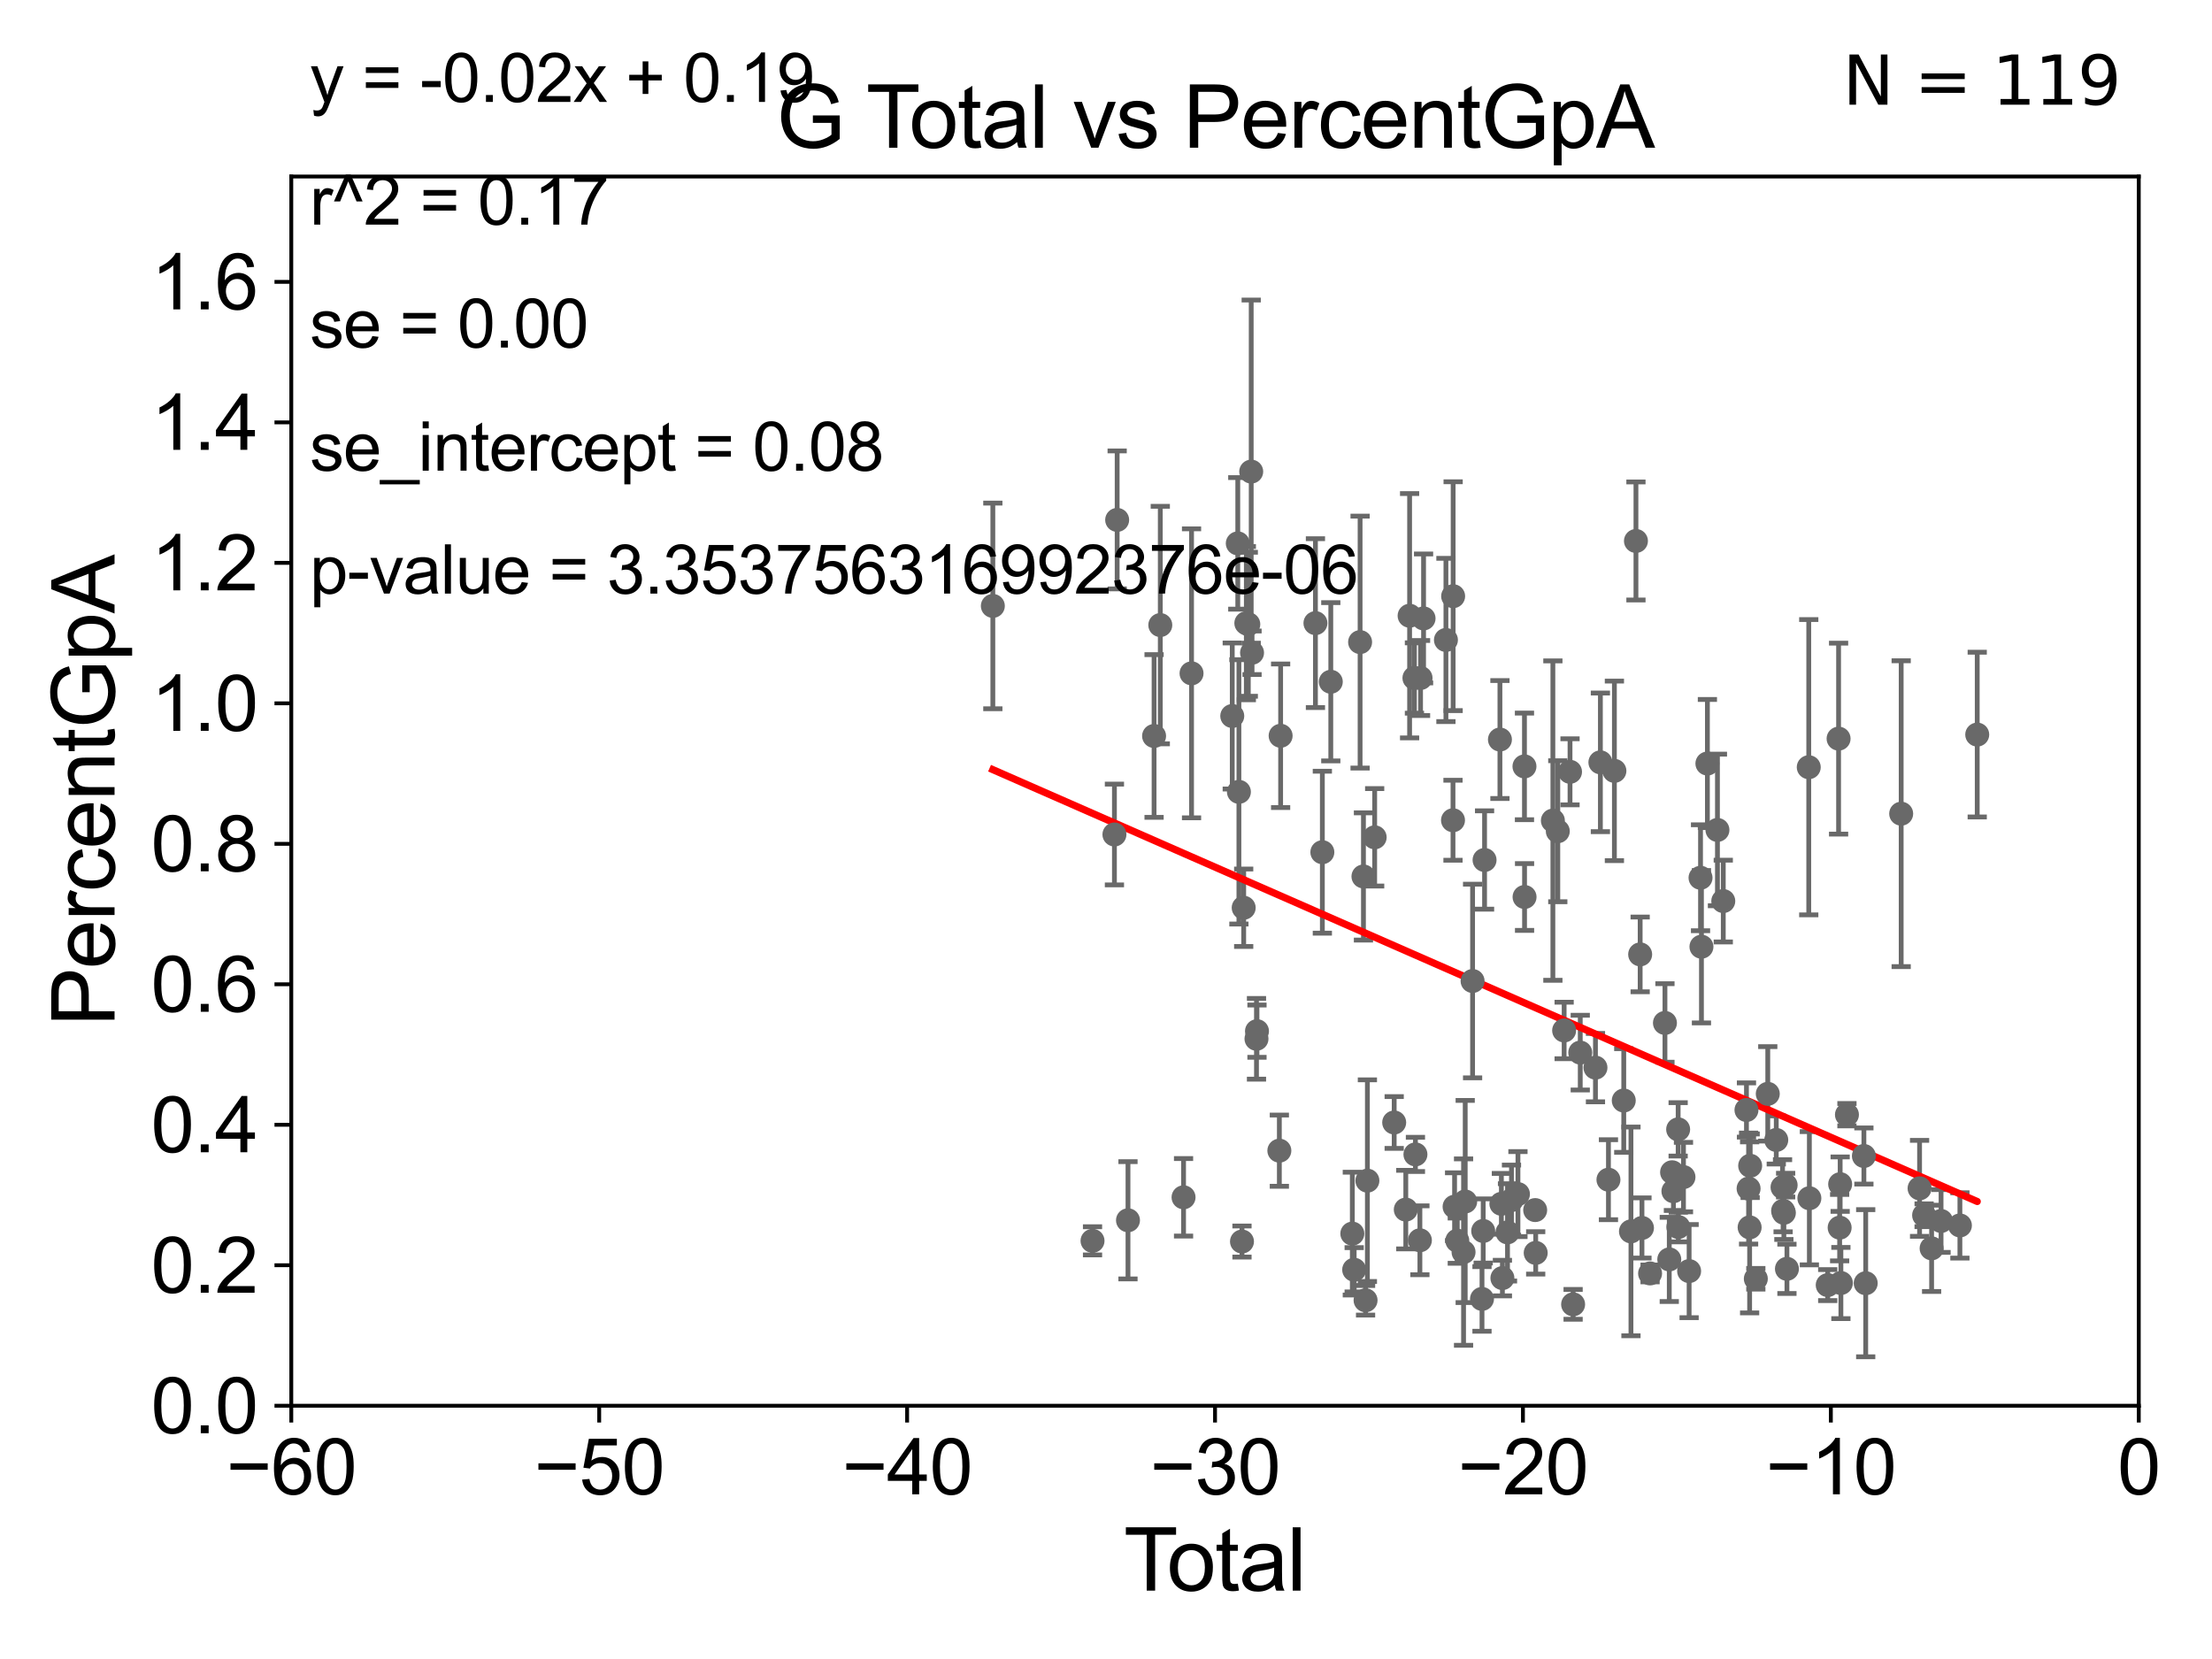 <?xml version="1.0" encoding="utf-8" standalone="no"?>
<!DOCTYPE svg PUBLIC "-//W3C//DTD SVG 1.1//EN"
  "http://www.w3.org/Graphics/SVG/1.1/DTD/svg11.dtd">
<svg xmlns:xlink="http://www.w3.org/1999/xlink" width="460.8pt" height="345.6pt" viewBox="0 0 460.8 345.6" xmlns="http://www.w3.org/2000/svg" version="1.1">
 <defs>
  <style type="text/css">*{stroke-linejoin: round; stroke-linecap: butt}</style>
 </defs>
 <g id="figure_1">
  <g id="patch_1">
   <path d="M 0 345.6 
L 460.8 345.6 
L 460.8 0 
L 0 0 
z
" style="fill: #ffffff"/>
  </g>
  <g id="axes_1">
   <g id="patch_2">
    <path d="M 60.68 292.84 
L 445.545 292.84 
L 445.545 36.775 
L 60.68 36.775 
z
" style="fill: #ffffff"/>
   </g>
   <g id="PathCollection_1">
    <defs>
     <path id="m71ab866d94" d="M 0 1.118 
C 0.297 1.118 0.581 1 0.791 0.791 
C 1 0.581 1.118 0.297 1.118 0 
C 1.118 -0.297 1 -0.581 0.791 -0.791 
C 0.581 -1 0.297 -1.118 0 -1.118 
C -0.297 -1.118 -0.581 -1 -0.791 -0.791 
C -1 -0.581 -1.118 -0.297 -1.118 0 
C -1.118 0.297 -1 0.581 -0.791 0.791 
C -0.581 1 -0.297 1.118 0 1.118 
z
" style="stroke: #696969"/>
    </defs>
    <g clip-path="url(#p9af3b69f89)">
     <use xlink:href="#m71ab866d94" x="206.827" y="126.225" style="fill: #696969; stroke: #696969"/>
     <use xlink:href="#m71ab866d94" x="388.284" y="240.815" style="fill: #696969; stroke: #696969"/>
     <use xlink:href="#m71ab866d94" x="325.839" y="214.664" style="fill: #696969; stroke: #696969"/>
     <use xlink:href="#m71ab866d94" x="388.661" y="267.317" style="fill: #696969; stroke: #696969"/>
     <use xlink:href="#m71ab866d94" x="324.518" y="173.16" style="fill: #696969; stroke: #696969"/>
     <use xlink:href="#m71ab866d94" x="371.454" y="252.243" style="fill: #696969; stroke: #696969"/>
     <use xlink:href="#m71ab866d94" x="371.335" y="247.319" style="fill: #696969; stroke: #696969"/>
     <use xlink:href="#m71ab866d94" x="323.494" y="170.946" style="fill: #696969; stroke: #696969"/>
     <use xlink:href="#m71ab866d94" x="319.914" y="261.002" style="fill: #696969; stroke: #696969"/>
     <use xlink:href="#m71ab866d94" x="319.805" y="252.081" style="fill: #696969; stroke: #696969"/>
     <use xlink:href="#m71ab866d94" x="370.028" y="237.474" style="fill: #696969; stroke: #696969"/>
     <use xlink:href="#m71ab866d94" x="368.26" y="227.866" style="fill: #696969; stroke: #696969"/>
     <use xlink:href="#m71ab866d94" x="354.252" y="182.855" style="fill: #696969; stroke: #696969"/>
     <use xlink:href="#m71ab866d94" x="371.614" y="252.65" style="fill: #696969; stroke: #696969"/>
     <use xlink:href="#m71ab866d94" x="396.05" y="169.507" style="fill: #696969; stroke: #696969"/>
     <use xlink:href="#m71ab866d94" x="317.574" y="159.655" style="fill: #696969; stroke: #696969"/>
     <use xlink:href="#m71ab866d94" x="316.217" y="248.751" style="fill: #696969; stroke: #696969"/>
     <use xlink:href="#m71ab866d94" x="314.87" y="250.009" style="fill: #696969; stroke: #696969"/>
     <use xlink:href="#m71ab866d94" x="314.04" y="256.723" style="fill: #696969; stroke: #696969"/>
     <use xlink:href="#m71ab866d94" x="354.443" y="197.218" style="fill: #696969; stroke: #696969"/>
     <use xlink:href="#m71ab866d94" x="312.978" y="266.248" style="fill: #696969; stroke: #696969"/>
     <use xlink:href="#m71ab866d94" x="312.765" y="250.776" style="fill: #696969; stroke: #696969"/>
     <use xlink:href="#m71ab866d94" x="312.464" y="154.059" style="fill: #696969; stroke: #696969"/>
     <use xlink:href="#m71ab866d94" x="365.771" y="266.393" style="fill: #696969; stroke: #696969"/>
     <use xlink:href="#m71ab866d94" x="308.978" y="256.432" style="fill: #696969; stroke: #696969"/>
     <use xlink:href="#m71ab866d94" x="308.728" y="270.59" style="fill: #696969; stroke: #696969"/>
     <use xlink:href="#m71ab866d94" x="306.767" y="204.363" style="fill: #696969; stroke: #696969"/>
     <use xlink:href="#m71ab866d94" x="317.593" y="186.859" style="fill: #696969; stroke: #696969"/>
     <use xlink:href="#m71ab866d94" x="371.982" y="246.885" style="fill: #696969; stroke: #696969"/>
     <use xlink:href="#m71ab866d94" x="327.065" y="160.782" style="fill: #696969; stroke: #696969"/>
     <use xlink:href="#m71ab866d94" x="327.709" y="271.722" style="fill: #696969; stroke: #696969"/>
     <use xlink:href="#m71ab866d94" x="376.797" y="159.824" style="fill: #696969; stroke: #696969"/>
     <use xlink:href="#m71ab866d94" x="376.925" y="249.613" style="fill: #696969; stroke: #696969"/>
     <use xlink:href="#m71ab866d94" x="343.742" y="265.277" style="fill: #696969; stroke: #696969"/>
     <use xlink:href="#m71ab866d94" x="347.74" y="262.358" style="fill: #696969; stroke: #696969"/>
     <use xlink:href="#m71ab866d94" x="348.325" y="244.202" style="fill: #696969; stroke: #696969"/>
     <use xlink:href="#m71ab866d94" x="342.052" y="255.803" style="fill: #696969; stroke: #696969"/>
     <use xlink:href="#m71ab866d94" x="341.676" y="198.817" style="fill: #696969; stroke: #696969"/>
     <use xlink:href="#m71ab866d94" x="340.798" y="112.694" style="fill: #696969; stroke: #696969"/>
     <use xlink:href="#m71ab866d94" x="339.759" y="256.522" style="fill: #696969; stroke: #696969"/>
     <use xlink:href="#m71ab866d94" x="348.604" y="248.15" style="fill: #696969; stroke: #696969"/>
     <use xlink:href="#m71ab866d94" x="338.259" y="229.259" style="fill: #696969; stroke: #696969"/>
     <use xlink:href="#m71ab866d94" x="349.589" y="235.267" style="fill: #696969; stroke: #696969"/>
     <use xlink:href="#m71ab866d94" x="380.747" y="267.707" style="fill: #696969; stroke: #696969"/>
     <use xlink:href="#m71ab866d94" x="349.625" y="255.615" style="fill: #696969; stroke: #696969"/>
     <use xlink:href="#m71ab866d94" x="336.31" y="160.586" style="fill: #696969; stroke: #696969"/>
     <use xlink:href="#m71ab866d94" x="350.699" y="245.21" style="fill: #696969; stroke: #696969"/>
     <use xlink:href="#m71ab866d94" x="335.07" y="245.754" style="fill: #696969; stroke: #696969"/>
     <use xlink:href="#m71ab866d94" x="383.011" y="153.873" style="fill: #696969; stroke: #696969"/>
     <use xlink:href="#m71ab866d94" x="383.232" y="255.743" style="fill: #696969; stroke: #696969"/>
     <use xlink:href="#m71ab866d94" x="383.339" y="246.685" style="fill: #696969; stroke: #696969"/>
     <use xlink:href="#m71ab866d94" x="383.493" y="267.277" style="fill: #696969; stroke: #696969"/>
     <use xlink:href="#m71ab866d94" x="333.391" y="158.81" style="fill: #696969; stroke: #696969"/>
     <use xlink:href="#m71ab866d94" x="332.364" y="222.406" style="fill: #696969; stroke: #696969"/>
     <use xlink:href="#m71ab866d94" x="372.252" y="264.321" style="fill: #696969; stroke: #696969"/>
     <use xlink:href="#m71ab866d94" x="384.752" y="232.212" style="fill: #696969; stroke: #696969"/>
     <use xlink:href="#m71ab866d94" x="329.196" y="219.277" style="fill: #696969; stroke: #696969"/>
     <use xlink:href="#m71ab866d94" x="351.875" y="264.792" style="fill: #696969; stroke: #696969"/>
     <use xlink:href="#m71ab866d94" x="305.23" y="250.292" style="fill: #696969; stroke: #696969"/>
     <use xlink:href="#m71ab866d94" x="304.886" y="260.834" style="fill: #696969; stroke: #696969"/>
     <use xlink:href="#m71ab866d94" x="309.262" y="179.153" style="fill: #696969; stroke: #696969"/>
     <use xlink:href="#m71ab866d94" x="303.58" y="258.452" style="fill: #696969; stroke: #696969"/>
     <use xlink:href="#m71ab866d94" x="404.356" y="254.355" style="fill: #696969; stroke: #696969"/>
     <use xlink:href="#m71ab866d94" x="275.47" y="177.53" style="fill: #696969; stroke: #696969"/>
     <use xlink:href="#m71ab866d94" x="274.031" y="129.809" style="fill: #696969; stroke: #696969"/>
     <use xlink:href="#m71ab866d94" x="357.775" y="172.893" style="fill: #696969; stroke: #696969"/>
     <use xlink:href="#m71ab866d94" x="266.778" y="153.276" style="fill: #696969; stroke: #696969"/>
     <use xlink:href="#m71ab866d94" x="358.99" y="187.708" style="fill: #696969; stroke: #696969"/>
     <use xlink:href="#m71ab866d94" x="266.513" y="239.704" style="fill: #696969; stroke: #696969"/>
     <use xlink:href="#m71ab866d94" x="261.852" y="214.811" style="fill: #696969; stroke: #696969"/>
     <use xlink:href="#m71ab866d94" x="261.75" y="216.4" style="fill: #696969; stroke: #696969"/>
     <use xlink:href="#m71ab866d94" x="260.824" y="135.984" style="fill: #696969; stroke: #696969"/>
     <use xlink:href="#m71ab866d94" x="260.65" y="98.244" style="fill: #696969; stroke: #696969"/>
     <use xlink:href="#m71ab866d94" x="260.045" y="130.045" style="fill: #696969; stroke: #696969"/>
     <use xlink:href="#m71ab866d94" x="259.633" y="129.815" style="fill: #696969; stroke: #696969"/>
     <use xlink:href="#m71ab866d94" x="259.084" y="189.101" style="fill: #696969; stroke: #696969"/>
     <use xlink:href="#m71ab866d94" x="258.728" y="258.634" style="fill: #696969; stroke: #696969"/>
     <use xlink:href="#m71ab866d94" x="258.088" y="164.96" style="fill: #696969; stroke: #696969"/>
     <use xlink:href="#m71ab866d94" x="257.853" y="113.195" style="fill: #696969; stroke: #696969"/>
     <use xlink:href="#m71ab866d94" x="256.701" y="149.156" style="fill: #696969; stroke: #696969"/>
     <use xlink:href="#m71ab866d94" x="408.284" y="255.283" style="fill: #696969; stroke: #696969"/>
     <use xlink:href="#m71ab866d94" x="248.22" y="140.27" style="fill: #696969; stroke: #696969"/>
     <use xlink:href="#m71ab866d94" x="246.556" y="249.421" style="fill: #696969; stroke: #696969"/>
     <use xlink:href="#m71ab866d94" x="241.71" y="130.211" style="fill: #696969; stroke: #696969"/>
     <use xlink:href="#m71ab866d94" x="363.821" y="231.234" style="fill: #696969; stroke: #696969"/>
     <use xlink:href="#m71ab866d94" x="240.415" y="153.321" style="fill: #696969; stroke: #696969"/>
     <use xlink:href="#m71ab866d94" x="411.893" y="153.029" style="fill: #696969; stroke: #696969"/>
     <use xlink:href="#m71ab866d94" x="234.981" y="254.207" style="fill: #696969; stroke: #696969"/>
     <use xlink:href="#m71ab866d94" x="232.725" y="108.307" style="fill: #696969; stroke: #696969"/>
     <use xlink:href="#m71ab866d94" x="232.156" y="173.84" style="fill: #696969; stroke: #696969"/>
     <use xlink:href="#m71ab866d94" x="227.593" y="258.487" style="fill: #696969; stroke: #696969"/>
     <use xlink:href="#m71ab866d94" x="281.713" y="256.984" style="fill: #696969; stroke: #696969"/>
     <use xlink:href="#m71ab866d94" x="364.265" y="247.602" style="fill: #696969; stroke: #696969"/>
     <use xlink:href="#m71ab866d94" x="277.229" y="142.026" style="fill: #696969; stroke: #696969"/>
     <use xlink:href="#m71ab866d94" x="283.333" y="133.761" style="fill: #696969; stroke: #696969"/>
     <use xlink:href="#m71ab866d94" x="303.016" y="251.376" style="fill: #696969; stroke: #696969"/>
     <use xlink:href="#m71ab866d94" x="302.715" y="124.199" style="fill: #696969; stroke: #696969"/>
     <use xlink:href="#m71ab866d94" x="302.686" y="170.873" style="fill: #696969; stroke: #696969"/>
     <use xlink:href="#m71ab866d94" x="399.883" y="247.556" style="fill: #696969; stroke: #696969"/>
     <use xlink:href="#m71ab866d94" x="301.214" y="133.316" style="fill: #696969; stroke: #696969"/>
     <use xlink:href="#m71ab866d94" x="355.683" y="159.059" style="fill: #696969; stroke: #696969"/>
     <use xlink:href="#m71ab866d94" x="296.554" y="128.83" style="fill: #696969; stroke: #696969"/>
     <use xlink:href="#m71ab866d94" x="295.926" y="141.24" style="fill: #696969; stroke: #696969"/>
     <use xlink:href="#m71ab866d94" x="295.791" y="258.374" style="fill: #696969; stroke: #696969"/>
     <use xlink:href="#m71ab866d94" x="294.861" y="240.484" style="fill: #696969; stroke: #696969"/>
     <use xlink:href="#m71ab866d94" x="400.828" y="253.157" style="fill: #696969; stroke: #696969"/>
     <use xlink:href="#m71ab866d94" x="282.099" y="264.513" style="fill: #696969; stroke: #696969"/>
     <use xlink:href="#m71ab866d94" x="294.653" y="141.241" style="fill: #696969; stroke: #696969"/>
     <use xlink:href="#m71ab866d94" x="293.646" y="128.271" style="fill: #696969; stroke: #696969"/>
     <use xlink:href="#m71ab866d94" x="346.839" y="213.098" style="fill: #696969; stroke: #696969"/>
     <use xlink:href="#m71ab866d94" x="364.592" y="242.849" style="fill: #696969; stroke: #696969"/>
     <use xlink:href="#m71ab866d94" x="364.48" y="255.685" style="fill: #696969; stroke: #696969"/>
     <use xlink:href="#m71ab866d94" x="284.033" y="182.58" style="fill: #696969; stroke: #696969"/>
     <use xlink:href="#m71ab866d94" x="290.435" y="233.836" style="fill: #696969; stroke: #696969"/>
     <use xlink:href="#m71ab866d94" x="284.473" y="270.872" style="fill: #696969; stroke: #696969"/>
     <use xlink:href="#m71ab866d94" x="402.389" y="260.054" style="fill: #696969; stroke: #696969"/>
     <use xlink:href="#m71ab866d94" x="286.369" y="174.428" style="fill: #696969; stroke: #696969"/>
     <use xlink:href="#m71ab866d94" x="292.852" y="251.983" style="fill: #696969; stroke: #696969"/>
     <use xlink:href="#m71ab866d94" x="284.853" y="245.953" style="fill: #696969; stroke: #696969"/>
    </g>
   </g>
   <g id="matplotlib.axis_1">
    <g id="xtick_1">
     <g id="line2d_1">
      <defs>
       <path id="m212cae1e8f" d="M 0 0 
L 0 3.5 
" style="stroke: #000000; stroke-width: 0.8"/>
      </defs>
      <g>
       <use xlink:href="#m212cae1e8f" x="60.68" y="292.84" style="stroke: #000000; stroke-width: 0.8"/>
      </g>
     </g>
     <g id="text_1">
      <!-- −60 -->
      <g transform="translate(47.11 311.293)scale(0.16 -0.16)">
       <defs>
        <path id="ArialMT-2212" d="M 3381 1997 
L 356 1997 
L 356 2522 
L 3381 2522 
L 3381 1997 
z
" transform="scale(0.016)"/>
        <path id="ArialMT-36" d="M 3184 3459 
L 2625 3416 
Q 2550 3747 2413 3897 
Q 2184 4138 1850 4138 
Q 1581 4138 1378 3988 
Q 1113 3794 959 3422 
Q 806 3050 800 2363 
Q 1003 2672 1297 2822 
Q 1591 2972 1913 2972 
Q 2475 2972 2870 2558 
Q 3266 2144 3266 1488 
Q 3266 1056 3080 686 
Q 2894 316 2569 119 
Q 2244 -78 1831 -78 
Q 1128 -78 684 439 
Q 241 956 241 2144 
Q 241 3472 731 4075 
Q 1159 4600 1884 4600 
Q 2425 4600 2770 4297 
Q 3116 3994 3184 3459 
z
M 888 1484 
Q 888 1194 1011 928 
Q 1134 663 1356 523 
Q 1578 384 1822 384 
Q 2178 384 2434 671 
Q 2691 959 2691 1453 
Q 2691 1928 2437 2201 
Q 2184 2475 1800 2475 
Q 1419 2475 1153 2201 
Q 888 1928 888 1484 
z
" transform="scale(0.016)"/>
        <path id="ArialMT-30" d="M 266 2259 
Q 266 3072 433 3567 
Q 600 4063 929 4331 
Q 1259 4600 1759 4600 
Q 2128 4600 2406 4451 
Q 2684 4303 2865 4023 
Q 3047 3744 3150 3342 
Q 3253 2941 3253 2259 
Q 3253 1453 3087 958 
Q 2922 463 2592 192 
Q 2263 -78 1759 -78 
Q 1097 -78 719 397 
Q 266 969 266 2259 
z
M 844 2259 
Q 844 1131 1108 757 
Q 1372 384 1759 384 
Q 2147 384 2411 759 
Q 2675 1134 2675 2259 
Q 2675 3391 2411 3762 
Q 2147 4134 1753 4134 
Q 1366 4134 1134 3806 
Q 844 3388 844 2259 
z
" transform="scale(0.016)"/>
       </defs>
       <use xlink:href="#ArialMT-2212"/>
       <use xlink:href="#ArialMT-36" x="58.398"/>
       <use xlink:href="#ArialMT-30" x="114.014"/>
      </g>
     </g>
    </g>
    <g id="xtick_2">
     <g id="line2d_2">
      <g>
       <use xlink:href="#m212cae1e8f" x="124.824" y="292.84" style="stroke: #000000; stroke-width: 0.8"/>
      </g>
     </g>
     <g id="text_2">
      <!-- −50 -->
      <g transform="translate(111.254 311.293)scale(0.16 -0.16)">
       <defs>
        <path id="ArialMT-35" d="M 266 1200 
L 856 1250 
Q 922 819 1161 601 
Q 1400 384 1738 384 
Q 2144 384 2425 690 
Q 2706 997 2706 1503 
Q 2706 1984 2436 2262 
Q 2166 2541 1728 2541 
Q 1456 2541 1237 2417 
Q 1019 2294 894 2097 
L 366 2166 
L 809 4519 
L 3088 4519 
L 3088 3981 
L 1259 3981 
L 1013 2750 
Q 1425 3038 1878 3038 
Q 2478 3038 2890 2622 
Q 3303 2206 3303 1553 
Q 3303 931 2941 478 
Q 2500 -78 1738 -78 
Q 1113 -78 717 272 
Q 322 622 266 1200 
z
" transform="scale(0.016)"/>
       </defs>
       <use xlink:href="#ArialMT-2212"/>
       <use xlink:href="#ArialMT-35" x="58.398"/>
       <use xlink:href="#ArialMT-30" x="114.014"/>
      </g>
     </g>
    </g>
    <g id="xtick_3">
     <g id="line2d_3">
      <g>
       <use xlink:href="#m212cae1e8f" x="188.968" y="292.84" style="stroke: #000000; stroke-width: 0.8"/>
      </g>
     </g>
     <g id="text_3">
      <!-- −40 -->
      <g transform="translate(175.398 311.293)scale(0.16 -0.16)">
       <defs>
        <path id="ArialMT-34" d="M 2069 0 
L 2069 1097 
L 81 1097 
L 81 1613 
L 2172 4581 
L 2631 4581 
L 2631 1613 
L 3250 1613 
L 3250 1097 
L 2631 1097 
L 2631 0 
L 2069 0 
z
M 2069 1613 
L 2069 3678 
L 634 1613 
L 2069 1613 
z
" transform="scale(0.016)"/>
       </defs>
       <use xlink:href="#ArialMT-2212"/>
       <use xlink:href="#ArialMT-34" x="58.398"/>
       <use xlink:href="#ArialMT-30" x="114.014"/>
      </g>
     </g>
    </g>
    <g id="xtick_4">
     <g id="line2d_4">
      <g>
       <use xlink:href="#m212cae1e8f" x="253.113" y="292.84" style="stroke: #000000; stroke-width: 0.8"/>
      </g>
     </g>
     <g id="text_4">
      <!-- −30 -->
      <g transform="translate(239.542 311.293)scale(0.16 -0.16)">
       <defs>
        <path id="ArialMT-33" d="M 269 1209 
L 831 1284 
Q 928 806 1161 595 
Q 1394 384 1728 384 
Q 2125 384 2398 659 
Q 2672 934 2672 1341 
Q 2672 1728 2419 1979 
Q 2166 2231 1775 2231 
Q 1616 2231 1378 2169 
L 1441 2663 
Q 1497 2656 1531 2656 
Q 1891 2656 2178 2843 
Q 2466 3031 2466 3422 
Q 2466 3731 2256 3934 
Q 2047 4138 1716 4138 
Q 1388 4138 1169 3931 
Q 950 3725 888 3313 
L 325 3413 
Q 428 3978 793 4289 
Q 1159 4600 1703 4600 
Q 2078 4600 2393 4439 
Q 2709 4278 2876 4000 
Q 3044 3722 3044 3409 
Q 3044 3113 2884 2869 
Q 2725 2625 2413 2481 
Q 2819 2388 3044 2092 
Q 3269 1797 3269 1353 
Q 3269 753 2831 336 
Q 2394 -81 1725 -81 
Q 1122 -81 723 278 
Q 325 638 269 1209 
z
" transform="scale(0.016)"/>
       </defs>
       <use xlink:href="#ArialMT-2212"/>
       <use xlink:href="#ArialMT-33" x="58.398"/>
       <use xlink:href="#ArialMT-30" x="114.014"/>
      </g>
     </g>
    </g>
    <g id="xtick_5">
     <g id="line2d_5">
      <g>
       <use xlink:href="#m212cae1e8f" x="317.257" y="292.84" style="stroke: #000000; stroke-width: 0.8"/>
      </g>
     </g>
     <g id="text_5">
      <!-- −20 -->
      <g transform="translate(303.687 311.293)scale(0.16 -0.16)">
       <defs>
        <path id="ArialMT-32" d="M 3222 541 
L 3222 0 
L 194 0 
Q 188 203 259 391 
Q 375 700 629 1000 
Q 884 1300 1366 1694 
Q 2113 2306 2375 2664 
Q 2638 3022 2638 3341 
Q 2638 3675 2398 3904 
Q 2159 4134 1775 4134 
Q 1369 4134 1125 3890 
Q 881 3647 878 3216 
L 300 3275 
Q 359 3922 746 4261 
Q 1134 4600 1788 4600 
Q 2447 4600 2831 4234 
Q 3216 3869 3216 3328 
Q 3216 3053 3103 2787 
Q 2991 2522 2730 2228 
Q 2469 1934 1863 1422 
Q 1356 997 1212 845 
Q 1069 694 975 541 
L 3222 541 
z
" transform="scale(0.016)"/>
       </defs>
       <use xlink:href="#ArialMT-2212"/>
       <use xlink:href="#ArialMT-32" x="58.398"/>
       <use xlink:href="#ArialMT-30" x="114.014"/>
      </g>
     </g>
    </g>
    <g id="xtick_6">
     <g id="line2d_6">
      <g>
       <use xlink:href="#m212cae1e8f" x="381.401" y="292.84" style="stroke: #000000; stroke-width: 0.8"/>
      </g>
     </g>
     <g id="text_6">
      <!-- −10 -->
      <g transform="translate(367.831 311.293)scale(0.16 -0.16)">
       <defs>
        <path id="ArialMT-31" d="M 2384 0 
L 1822 0 
L 1822 3584 
Q 1619 3391 1289 3197 
Q 959 3003 697 2906 
L 697 3450 
Q 1169 3672 1522 3987 
Q 1875 4303 2022 4600 
L 2384 4600 
L 2384 0 
z
" transform="scale(0.016)"/>
       </defs>
       <use xlink:href="#ArialMT-2212"/>
       <use xlink:href="#ArialMT-31" x="58.398"/>
       <use xlink:href="#ArialMT-30" x="114.014"/>
      </g>
     </g>
    </g>
    <g id="xtick_7">
     <g id="line2d_7">
      <g>
       <use xlink:href="#m212cae1e8f" x="445.545" y="292.84" style="stroke: #000000; stroke-width: 0.8"/>
      </g>
     </g>
     <g id="text_7">
      <!-- 0 -->
      <g transform="translate(441.096 311.293)scale(0.16 -0.16)">
       <use xlink:href="#ArialMT-30"/>
      </g>
     </g>
    </g>
    <g id="text_8">
     <!-- Total -->
     <g transform="translate(234.107 331.357)scale(0.18 -0.18)">
      <defs>
       <path id="ArialMT-54" d="M 1659 0 
L 1659 4041 
L 150 4041 
L 150 4581 
L 3781 4581 
L 3781 4041 
L 2266 4041 
L 2266 0 
L 1659 0 
z
" transform="scale(0.016)"/>
       <path id="ArialMT-6f" d="M 213 1659 
Q 213 2581 725 3025 
Q 1153 3394 1769 3394 
Q 2453 3394 2887 2945 
Q 3322 2497 3322 1706 
Q 3322 1066 3130 698 
Q 2938 331 2570 128 
Q 2203 -75 1769 -75 
Q 1072 -75 642 372 
Q 213 819 213 1659 
z
M 791 1659 
Q 791 1022 1069 705 
Q 1347 388 1769 388 
Q 2188 388 2466 706 
Q 2744 1025 2744 1678 
Q 2744 2294 2464 2611 
Q 2184 2928 1769 2928 
Q 1347 2928 1069 2612 
Q 791 2297 791 1659 
z
" transform="scale(0.016)"/>
       <path id="ArialMT-74" d="M 1650 503 
L 1731 6 
Q 1494 -44 1306 -44 
Q 1000 -44 831 53 
Q 663 150 594 308 
Q 525 466 525 972 
L 525 2881 
L 113 2881 
L 113 3319 
L 525 3319 
L 525 4141 
L 1084 4478 
L 1084 3319 
L 1650 3319 
L 1650 2881 
L 1084 2881 
L 1084 941 
Q 1084 700 1114 631 
Q 1144 563 1211 522 
Q 1278 481 1403 481 
Q 1497 481 1650 503 
z
" transform="scale(0.016)"/>
       <path id="ArialMT-61" d="M 2588 409 
Q 2275 144 1986 34 
Q 1697 -75 1366 -75 
Q 819 -75 525 192 
Q 231 459 231 875 
Q 231 1119 342 1320 
Q 453 1522 633 1644 
Q 813 1766 1038 1828 
Q 1203 1872 1538 1913 
Q 2219 1994 2541 2106 
Q 2544 2222 2544 2253 
Q 2544 2597 2384 2738 
Q 2169 2928 1744 2928 
Q 1347 2928 1158 2789 
Q 969 2650 878 2297 
L 328 2372 
Q 403 2725 575 2942 
Q 747 3159 1072 3276 
Q 1397 3394 1825 3394 
Q 2250 3394 2515 3294 
Q 2781 3194 2906 3042 
Q 3031 2891 3081 2659 
Q 3109 2516 3109 2141 
L 3109 1391 
Q 3109 606 3145 398 
Q 3181 191 3288 0 
L 2700 0 
Q 2613 175 2588 409 
z
M 2541 1666 
Q 2234 1541 1622 1453 
Q 1275 1403 1131 1340 
Q 988 1278 909 1158 
Q 831 1038 831 891 
Q 831 666 1001 516 
Q 1172 366 1500 366 
Q 1825 366 2078 508 
Q 2331 650 2450 897 
Q 2541 1088 2541 1459 
L 2541 1666 
z
" transform="scale(0.016)"/>
       <path id="ArialMT-6c" d="M 409 0 
L 409 4581 
L 972 4581 
L 972 0 
L 409 0 
z
" transform="scale(0.016)"/>
      </defs>
      <use xlink:href="#ArialMT-54"/>
      <use xlink:href="#ArialMT-6f" x="49.959"/>
      <use xlink:href="#ArialMT-74" x="105.574"/>
      <use xlink:href="#ArialMT-61" x="133.357"/>
      <use xlink:href="#ArialMT-6c" x="188.973"/>
     </g>
    </g>
   </g>
   <g id="matplotlib.axis_2">
    <g id="ytick_1">
     <g id="line2d_8">
      <defs>
       <path id="m10d71a20d2" d="M 0 0 
L -3.5 0 
" style="stroke: #000000; stroke-width: 0.8"/>
      </defs>
      <g>
       <use xlink:href="#m10d71a20d2" x="60.68" y="292.84" style="stroke: #000000; stroke-width: 0.8"/>
      </g>
     </g>
     <g id="text_9">
      <!-- 0.0 -->
      <g transform="translate(31.44 298.566)scale(0.16 -0.16)">
       <defs>
        <path id="ArialMT-2e" d="M 581 0 
L 581 641 
L 1222 641 
L 1222 0 
L 581 0 
z
" transform="scale(0.016)"/>
       </defs>
       <use xlink:href="#ArialMT-30"/>
       <use xlink:href="#ArialMT-2e" x="55.615"/>
       <use xlink:href="#ArialMT-30" x="83.398"/>
      </g>
     </g>
    </g>
    <g id="ytick_2">
     <g id="line2d_9">
      <g>
       <use xlink:href="#m10d71a20d2" x="60.68" y="263.575" style="stroke: #000000; stroke-width: 0.8"/>
      </g>
     </g>
     <g id="text_10">
      <!-- 0.2 -->
      <g transform="translate(31.44 269.302)scale(0.16 -0.16)">
       <use xlink:href="#ArialMT-30"/>
       <use xlink:href="#ArialMT-2e" x="55.615"/>
       <use xlink:href="#ArialMT-32" x="83.398"/>
      </g>
     </g>
    </g>
    <g id="ytick_3">
     <g id="line2d_10">
      <g>
       <use xlink:href="#m10d71a20d2" x="60.68" y="234.311" style="stroke: #000000; stroke-width: 0.8"/>
      </g>
     </g>
     <g id="text_11">
      <!-- 0.4 -->
      <g transform="translate(31.44 240.037)scale(0.16 -0.16)">
       <use xlink:href="#ArialMT-30"/>
       <use xlink:href="#ArialMT-2e" x="55.615"/>
       <use xlink:href="#ArialMT-34" x="83.398"/>
      </g>
     </g>
    </g>
    <g id="ytick_4">
     <g id="line2d_11">
      <g>
       <use xlink:href="#m10d71a20d2" x="60.68" y="205.046" style="stroke: #000000; stroke-width: 0.8"/>
      </g>
     </g>
     <g id="text_12">
      <!-- 0.6 -->
      <g transform="translate(31.44 210.772)scale(0.16 -0.16)">
       <use xlink:href="#ArialMT-30"/>
       <use xlink:href="#ArialMT-2e" x="55.615"/>
       <use xlink:href="#ArialMT-36" x="83.398"/>
      </g>
     </g>
    </g>
    <g id="ytick_5">
     <g id="line2d_12">
      <g>
       <use xlink:href="#m10d71a20d2" x="60.68" y="175.782" style="stroke: #000000; stroke-width: 0.8"/>
      </g>
     </g>
     <g id="text_13">
      <!-- 0.8 -->
      <g transform="translate(31.44 181.508)scale(0.16 -0.16)">
       <defs>
        <path id="ArialMT-38" d="M 1131 2484 
Q 781 2613 612 2850 
Q 444 3088 444 3419 
Q 444 3919 803 4259 
Q 1163 4600 1759 4600 
Q 2359 4600 2725 4251 
Q 3091 3903 3091 3403 
Q 3091 3084 2923 2848 
Q 2756 2613 2416 2484 
Q 2838 2347 3058 2040 
Q 3278 1734 3278 1309 
Q 3278 722 2862 322 
Q 2447 -78 1769 -78 
Q 1091 -78 675 323 
Q 259 725 259 1325 
Q 259 1772 486 2073 
Q 713 2375 1131 2484 
z
M 1019 3438 
Q 1019 3113 1228 2906 
Q 1438 2700 1772 2700 
Q 2097 2700 2305 2904 
Q 2513 3109 2513 3406 
Q 2513 3716 2298 3927 
Q 2084 4138 1766 4138 
Q 1444 4138 1231 3931 
Q 1019 3725 1019 3438 
z
M 838 1322 
Q 838 1081 952 856 
Q 1066 631 1291 507 
Q 1516 384 1775 384 
Q 2178 384 2440 643 
Q 2703 903 2703 1303 
Q 2703 1709 2433 1975 
Q 2163 2241 1756 2241 
Q 1359 2241 1098 1978 
Q 838 1716 838 1322 
z
" transform="scale(0.016)"/>
       </defs>
       <use xlink:href="#ArialMT-30"/>
       <use xlink:href="#ArialMT-2e" x="55.615"/>
       <use xlink:href="#ArialMT-38" x="83.398"/>
      </g>
     </g>
    </g>
    <g id="ytick_6">
     <g id="line2d_13">
      <g>
       <use xlink:href="#m10d71a20d2" x="60.68" y="146.517" style="stroke: #000000; stroke-width: 0.8"/>
      </g>
     </g>
     <g id="text_14">
      <!-- 1.0 -->
      <g transform="translate(31.44 152.243)scale(0.16 -0.16)">
       <use xlink:href="#ArialMT-31"/>
       <use xlink:href="#ArialMT-2e" x="55.615"/>
       <use xlink:href="#ArialMT-30" x="83.398"/>
      </g>
     </g>
    </g>
    <g id="ytick_7">
     <g id="line2d_14">
      <g>
       <use xlink:href="#m10d71a20d2" x="60.68" y="117.252" style="stroke: #000000; stroke-width: 0.8"/>
      </g>
     </g>
     <g id="text_15">
      <!-- 1.2 -->
      <g transform="translate(31.44 122.979)scale(0.16 -0.16)">
       <use xlink:href="#ArialMT-31"/>
       <use xlink:href="#ArialMT-2e" x="55.615"/>
       <use xlink:href="#ArialMT-32" x="83.398"/>
      </g>
     </g>
    </g>
    <g id="ytick_8">
     <g id="line2d_15">
      <g>
       <use xlink:href="#m10d71a20d2" x="60.68" y="87.988" style="stroke: #000000; stroke-width: 0.8"/>
      </g>
     </g>
     <g id="text_16">
      <!-- 1.4 -->
      <g transform="translate(31.44 93.714)scale(0.16 -0.16)">
       <use xlink:href="#ArialMT-31"/>
       <use xlink:href="#ArialMT-2e" x="55.615"/>
       <use xlink:href="#ArialMT-34" x="83.398"/>
      </g>
     </g>
    </g>
    <g id="ytick_9">
     <g id="line2d_16">
      <g>
       <use xlink:href="#m10d71a20d2" x="60.68" y="58.723" style="stroke: #000000; stroke-width: 0.8"/>
      </g>
     </g>
     <g id="text_17">
      <!-- 1.6 -->
      <g transform="translate(31.44 64.45)scale(0.16 -0.16)">
       <use xlink:href="#ArialMT-31"/>
       <use xlink:href="#ArialMT-2e" x="55.615"/>
       <use xlink:href="#ArialMT-36" x="83.398"/>
      </g>
     </g>
    </g>
    <g id="text_18">
     <!-- PercentGpA -->
     <g transform="translate(23.863 213.831)rotate(-90)scale(0.18 -0.18)">
      <defs>
       <path id="ArialMT-50" d="M 494 0 
L 494 4581 
L 2222 4581 
Q 2678 4581 2919 4538 
Q 3256 4481 3484 4323 
Q 3713 4166 3852 3881 
Q 3991 3597 3991 3256 
Q 3991 2672 3619 2267 
Q 3247 1863 2275 1863 
L 1100 1863 
L 1100 0 
L 494 0 
z
M 1100 2403 
L 2284 2403 
Q 2872 2403 3119 2622 
Q 3366 2841 3366 3238 
Q 3366 3525 3220 3729 
Q 3075 3934 2838 4000 
Q 2684 4041 2272 4041 
L 1100 4041 
L 1100 2403 
z
" transform="scale(0.016)"/>
       <path id="ArialMT-65" d="M 2694 1069 
L 3275 997 
Q 3138 488 2766 206 
Q 2394 -75 1816 -75 
Q 1088 -75 661 373 
Q 234 822 234 1631 
Q 234 2469 665 2931 
Q 1097 3394 1784 3394 
Q 2450 3394 2872 2941 
Q 3294 2488 3294 1666 
Q 3294 1616 3291 1516 
L 816 1516 
Q 847 969 1125 678 
Q 1403 388 1819 388 
Q 2128 388 2347 550 
Q 2566 713 2694 1069 
z
M 847 1978 
L 2700 1978 
Q 2663 2397 2488 2606 
Q 2219 2931 1791 2931 
Q 1403 2931 1139 2672 
Q 875 2413 847 1978 
z
" transform="scale(0.016)"/>
       <path id="ArialMT-72" d="M 416 0 
L 416 3319 
L 922 3319 
L 922 2816 
Q 1116 3169 1280 3281 
Q 1444 3394 1641 3394 
Q 1925 3394 2219 3213 
L 2025 2691 
Q 1819 2813 1613 2813 
Q 1428 2813 1281 2702 
Q 1134 2591 1072 2394 
Q 978 2094 978 1738 
L 978 0 
L 416 0 
z
" transform="scale(0.016)"/>
       <path id="ArialMT-63" d="M 2588 1216 
L 3141 1144 
Q 3050 572 2676 248 
Q 2303 -75 1759 -75 
Q 1078 -75 664 370 
Q 250 816 250 1647 
Q 250 2184 428 2587 
Q 606 2991 970 3192 
Q 1334 3394 1763 3394 
Q 2303 3394 2647 3120 
Q 2991 2847 3088 2344 
L 2541 2259 
Q 2463 2594 2264 2762 
Q 2066 2931 1784 2931 
Q 1359 2931 1093 2626 
Q 828 2322 828 1663 
Q 828 994 1084 691 
Q 1341 388 1753 388 
Q 2084 388 2306 591 
Q 2528 794 2588 1216 
z
" transform="scale(0.016)"/>
       <path id="ArialMT-6e" d="M 422 0 
L 422 3319 
L 928 3319 
L 928 2847 
Q 1294 3394 1984 3394 
Q 2284 3394 2536 3286 
Q 2788 3178 2913 3003 
Q 3038 2828 3088 2588 
Q 3119 2431 3119 2041 
L 3119 0 
L 2556 0 
L 2556 2019 
Q 2556 2363 2490 2533 
Q 2425 2703 2258 2804 
Q 2091 2906 1866 2906 
Q 1506 2906 1245 2678 
Q 984 2450 984 1813 
L 984 0 
L 422 0 
z
" transform="scale(0.016)"/>
       <path id="ArialMT-47" d="M 2638 1797 
L 2638 2334 
L 4578 2338 
L 4578 638 
Q 4131 281 3656 101 
Q 3181 -78 2681 -78 
Q 2006 -78 1454 211 
Q 903 500 622 1047 
Q 341 1594 341 2269 
Q 341 2938 620 3517 
Q 900 4097 1425 4378 
Q 1950 4659 2634 4659 
Q 3131 4659 3532 4498 
Q 3934 4338 4162 4050 
Q 4391 3763 4509 3300 
L 3963 3150 
Q 3859 3500 3706 3700 
Q 3553 3900 3268 4020 
Q 2984 4141 2638 4141 
Q 2222 4141 1919 4014 
Q 1616 3888 1430 3681 
Q 1244 3475 1141 3228 
Q 966 2803 966 2306 
Q 966 1694 1177 1281 
Q 1388 869 1791 669 
Q 2194 469 2647 469 
Q 3041 469 3416 620 
Q 3791 772 3984 944 
L 3984 1797 
L 2638 1797 
z
" transform="scale(0.016)"/>
       <path id="ArialMT-70" d="M 422 -1272 
L 422 3319 
L 934 3319 
L 934 2888 
Q 1116 3141 1344 3267 
Q 1572 3394 1897 3394 
Q 2322 3394 2647 3175 
Q 2972 2956 3137 2557 
Q 3303 2159 3303 1684 
Q 3303 1175 3120 767 
Q 2938 359 2589 142 
Q 2241 -75 1856 -75 
Q 1575 -75 1351 44 
Q 1128 163 984 344 
L 984 -1272 
L 422 -1272 
z
M 931 1641 
Q 931 1000 1190 694 
Q 1450 388 1819 388 
Q 2194 388 2461 705 
Q 2728 1022 2728 1688 
Q 2728 2322 2467 2637 
Q 2206 2953 1844 2953 
Q 1484 2953 1207 2617 
Q 931 2281 931 1641 
z
" transform="scale(0.016)"/>
       <path id="ArialMT-41" d="M -9 0 
L 1750 4581 
L 2403 4581 
L 4278 0 
L 3588 0 
L 3053 1388 
L 1138 1388 
L 634 0 
L -9 0 
z
M 1313 1881 
L 2866 1881 
L 2388 3150 
Q 2169 3728 2063 4100 
Q 1975 3659 1816 3225 
L 1313 1881 
z
" transform="scale(0.016)"/>
      </defs>
      <use xlink:href="#ArialMT-50"/>
      <use xlink:href="#ArialMT-65" x="66.699"/>
      <use xlink:href="#ArialMT-72" x="122.314"/>
      <use xlink:href="#ArialMT-63" x="155.615"/>
      <use xlink:href="#ArialMT-65" x="205.615"/>
      <use xlink:href="#ArialMT-6e" x="261.23"/>
      <use xlink:href="#ArialMT-74" x="316.846"/>
      <use xlink:href="#ArialMT-47" x="344.629"/>
      <use xlink:href="#ArialMT-70" x="422.412"/>
      <use xlink:href="#ArialMT-41" x="478.027"/>
     </g>
    </g>
   </g>
   <g id="LineCollection_1">
    <path d="M 206.827 147.644 
L 206.827 104.806 
" clip-path="url(#p9af3b69f89)" style="fill: none; stroke: #696969"/>
    <path d="M 388.284 246.66 
L 388.284 234.97 
" clip-path="url(#p9af3b69f89)" style="fill: none; stroke: #696969"/>
    <path d="M 325.839 220.552 
L 325.839 208.777 
" clip-path="url(#p9af3b69f89)" style="fill: none; stroke: #696969"/>
    <path d="M 388.661 282.644 
L 388.661 251.989 
" clip-path="url(#p9af3b69f89)" style="fill: none; stroke: #696969"/>
    <path d="M 324.518 187.848 
L 324.518 158.473 
" clip-path="url(#p9af3b69f89)" style="fill: none; stroke: #696969"/>
    <path d="M 371.454 256.6 
L 371.454 247.887 
" clip-path="url(#p9af3b69f89)" style="fill: none; stroke: #696969"/>
    <path d="M 371.335 253.048 
L 371.335 241.591 
" clip-path="url(#p9af3b69f89)" style="fill: none; stroke: #696969"/>
    <path d="M 323.494 204.216 
L 323.494 137.675 
" clip-path="url(#p9af3b69f89)" style="fill: none; stroke: #696969"/>
    <path d="M 319.914 265.417 
L 319.914 256.587 
" clip-path="url(#p9af3b69f89)" style="fill: none; stroke: #696969"/>
    <path d="M 319.805 253.009 
L 319.805 251.154 
" clip-path="url(#p9af3b69f89)" style="fill: none; stroke: #696969"/>
    <path d="M 370.028 242.487 
L 370.028 232.462 
" clip-path="url(#p9af3b69f89)" style="fill: none; stroke: #696969"/>
    <path d="M 368.26 237.702 
L 368.26 218.03 
" clip-path="url(#p9af3b69f89)" style="fill: none; stroke: #696969"/>
    <path d="M 354.252 193.889 
L 354.252 171.821 
" clip-path="url(#p9af3b69f89)" style="fill: none; stroke: #696969"/>
    <path d="M 371.614 258.203 
L 371.614 247.098 
" clip-path="url(#p9af3b69f89)" style="fill: none; stroke: #696969"/>
    <path d="M 396.05 201.362 
L 396.05 137.652 
" clip-path="url(#p9af3b69f89)" style="fill: none; stroke: #696969"/>
    <path d="M 317.574 170.762 
L 317.574 148.549 
" clip-path="url(#p9af3b69f89)" style="fill: none; stroke: #696969"/>
    <path d="M 316.217 257.604 
L 316.217 239.897 
" clip-path="url(#p9af3b69f89)" style="fill: none; stroke: #696969"/>
    <path d="M 314.87 257.312 
L 314.87 242.705 
" clip-path="url(#p9af3b69f89)" style="fill: none; stroke: #696969"/>
    <path d="M 314.04 266.86 
L 314.04 246.586 
" clip-path="url(#p9af3b69f89)" style="fill: none; stroke: #696969"/>
    <path d="M 354.443 213.092 
L 354.443 181.345 
" clip-path="url(#p9af3b69f89)" style="fill: none; stroke: #696969"/>
    <path d="M 312.978 269.956 
L 312.978 262.541 
" clip-path="url(#p9af3b69f89)" style="fill: none; stroke: #696969"/>
    <path d="M 312.765 257.105 
L 312.765 244.446 
" clip-path="url(#p9af3b69f89)" style="fill: none; stroke: #696969"/>
    <path d="M 312.464 166.344 
L 312.464 141.774 
" clip-path="url(#p9af3b69f89)" style="fill: none; stroke: #696969"/>
    <path d="M 365.771 268.544 
L 365.771 264.241 
" clip-path="url(#p9af3b69f89)" style="fill: none; stroke: #696969"/>
    <path d="M 308.978 263.115 
L 308.978 249.749 
" clip-path="url(#p9af3b69f89)" style="fill: none; stroke: #696969"/>
    <path d="M 308.728 277.318 
L 308.728 263.863 
" clip-path="url(#p9af3b69f89)" style="fill: none; stroke: #696969"/>
    <path d="M 306.767 224.535 
L 306.767 184.191 
" clip-path="url(#p9af3b69f89)" style="fill: none; stroke: #696969"/>
    <path d="M 317.593 193.819 
L 317.593 179.899 
" clip-path="url(#p9af3b69f89)" style="fill: none; stroke: #696969"/>
    <path d="M 371.982 249.355 
L 371.982 244.416 
" clip-path="url(#p9af3b69f89)" style="fill: none; stroke: #696969"/>
    <path d="M 327.065 167.666 
L 327.065 153.898 
" clip-path="url(#p9af3b69f89)" style="fill: none; stroke: #696969"/>
    <path d="M 327.709 274.828 
L 327.709 268.615 
" clip-path="url(#p9af3b69f89)" style="fill: none; stroke: #696969"/>
    <path d="M 376.797 190.579 
L 376.797 129.068 
" clip-path="url(#p9af3b69f89)" style="fill: none; stroke: #696969"/>
    <path d="M 376.925 263.493 
L 376.925 235.733 
" clip-path="url(#p9af3b69f89)" style="fill: none; stroke: #696969"/>
    <path d="M 343.742 267.031 
L 343.742 263.524 
" clip-path="url(#p9af3b69f89)" style="fill: none; stroke: #696969"/>
    <path d="M 347.74 271.128 
L 347.74 253.587 
" clip-path="url(#p9af3b69f89)" style="fill: none; stroke: #696969"/>
    <path d="M 348.325 245.048 
L 348.325 243.356 
" clip-path="url(#p9af3b69f89)" style="fill: none; stroke: #696969"/>
    <path d="M 342.052 262.07 
L 342.052 249.537 
" clip-path="url(#p9af3b69f89)" style="fill: none; stroke: #696969"/>
    <path d="M 341.676 206.602 
L 341.676 191.033 
" clip-path="url(#p9af3b69f89)" style="fill: none; stroke: #696969"/>
    <path d="M 340.798 124.987 
L 340.798 100.401 
" clip-path="url(#p9af3b69f89)" style="fill: none; stroke: #696969"/>
    <path d="M 339.759 278.265 
L 339.759 234.779 
" clip-path="url(#p9af3b69f89)" style="fill: none; stroke: #696969"/>
    <path d="M 348.604 252.161 
L 348.604 244.14 
" clip-path="url(#p9af3b69f89)" style="fill: none; stroke: #696969"/>
    <path d="M 338.259 240.051 
L 338.259 218.466 
" clip-path="url(#p9af3b69f89)" style="fill: none; stroke: #696969"/>
    <path d="M 349.589 240.826 
L 349.589 229.709 
" clip-path="url(#p9af3b69f89)" style="fill: none; stroke: #696969"/>
    <path d="M 380.747 270.937 
L 380.747 264.478 
" clip-path="url(#p9af3b69f89)" style="fill: none; stroke: #696969"/>
    <path d="M 349.625 258.705 
L 349.625 252.525 
" clip-path="url(#p9af3b69f89)" style="fill: none; stroke: #696969"/>
    <path d="M 336.31 179.29 
L 336.31 141.882 
" clip-path="url(#p9af3b69f89)" style="fill: none; stroke: #696969"/>
    <path d="M 350.699 252.444 
L 350.699 237.976 
" clip-path="url(#p9af3b69f89)" style="fill: none; stroke: #696969"/>
    <path d="M 335.07 254.087 
L 335.07 237.421 
" clip-path="url(#p9af3b69f89)" style="fill: none; stroke: #696969"/>
    <path d="M 383.011 173.761 
L 383.011 133.985 
" clip-path="url(#p9af3b69f89)" style="fill: none; stroke: #696969"/>
    <path d="M 383.232 262.659 
L 383.232 248.826 
" clip-path="url(#p9af3b69f89)" style="fill: none; stroke: #696969"/>
    <path d="M 383.339 252.356 
L 383.339 241.013 
" clip-path="url(#p9af3b69f89)" style="fill: none; stroke: #696969"/>
    <path d="M 383.493 274.692 
L 383.493 259.863 
" clip-path="url(#p9af3b69f89)" style="fill: none; stroke: #696969"/>
    <path d="M 333.391 173.248 
L 333.391 144.373 
" clip-path="url(#p9af3b69f89)" style="fill: none; stroke: #696969"/>
    <path d="M 332.364 229.527 
L 332.364 215.285 
" clip-path="url(#p9af3b69f89)" style="fill: none; stroke: #696969"/>
    <path d="M 372.252 269.458 
L 372.252 259.183 
" clip-path="url(#p9af3b69f89)" style="fill: none; stroke: #696969"/>
    <path d="M 384.752 234.539 
L 384.752 229.884 
" clip-path="url(#p9af3b69f89)" style="fill: none; stroke: #696969"/>
    <path d="M 329.196 227.063 
L 329.196 211.491 
" clip-path="url(#p9af3b69f89)" style="fill: none; stroke: #696969"/>
    <path d="M 351.875 274.495 
L 351.875 255.089 
" clip-path="url(#p9af3b69f89)" style="fill: none; stroke: #696969"/>
    <path d="M 305.23 271.346 
L 305.23 229.237 
" clip-path="url(#p9af3b69f89)" style="fill: none; stroke: #696969"/>
    <path d="M 304.886 280.25 
L 304.886 241.418 
" clip-path="url(#p9af3b69f89)" style="fill: none; stroke: #696969"/>
    <path d="M 309.262 189.393 
L 309.262 168.912 
" clip-path="url(#p9af3b69f89)" style="fill: none; stroke: #696969"/>
    <path d="M 303.58 263.167 
L 303.58 253.737 
" clip-path="url(#p9af3b69f89)" style="fill: none; stroke: #696969"/>
    <path d="M 404.356 260.892 
L 404.356 247.818 
" clip-path="url(#p9af3b69f89)" style="fill: none; stroke: #696969"/>
    <path d="M 275.47 194.397 
L 275.47 160.662 
" clip-path="url(#p9af3b69f89)" style="fill: none; stroke: #696969"/>
    <path d="M 274.031 147.398 
L 274.031 112.22 
" clip-path="url(#p9af3b69f89)" style="fill: none; stroke: #696969"/>
    <path d="M 357.775 188.684 
L 357.775 157.102 
" clip-path="url(#p9af3b69f89)" style="fill: none; stroke: #696969"/>
    <path d="M 266.778 168.229 
L 266.778 138.323 
" clip-path="url(#p9af3b69f89)" style="fill: none; stroke: #696969"/>
    <path d="M 358.99 196.225 
L 358.99 179.191 
" clip-path="url(#p9af3b69f89)" style="fill: none; stroke: #696969"/>
    <path d="M 266.513 247.125 
L 266.513 232.283 
" clip-path="url(#p9af3b69f89)" style="fill: none; stroke: #696969"/>
    <path d="M 261.852 220.259 
L 261.852 209.363 
" clip-path="url(#p9af3b69f89)" style="fill: none; stroke: #696969"/>
    <path d="M 261.75 224.807 
L 261.75 207.993 
" clip-path="url(#p9af3b69f89)" style="fill: none; stroke: #696969"/>
    <path d="M 260.824 140.52 
L 260.824 131.448 
" clip-path="url(#p9af3b69f89)" style="fill: none; stroke: #696969"/>
    <path d="M 260.65 133.986 
L 260.65 62.503 
" clip-path="url(#p9af3b69f89)" style="fill: none; stroke: #696969"/>
    <path d="M 260.045 145.04 
L 260.045 115.05 
" clip-path="url(#p9af3b69f89)" style="fill: none; stroke: #696969"/>
    <path d="M 259.633 145.774 
L 259.633 113.856 
" clip-path="url(#p9af3b69f89)" style="fill: none; stroke: #696969"/>
    <path d="M 259.084 197.169 
L 259.084 181.032 
" clip-path="url(#p9af3b69f89)" style="fill: none; stroke: #696969"/>
    <path d="M 258.728 261.87 
L 258.728 255.397 
" clip-path="url(#p9af3b69f89)" style="fill: none; stroke: #696969"/>
    <path d="M 258.088 192.492 
L 258.088 137.428 
" clip-path="url(#p9af3b69f89)" style="fill: none; stroke: #696969"/>
    <path d="M 257.853 126.9 
L 257.853 99.49 
" clip-path="url(#p9af3b69f89)" style="fill: none; stroke: #696969"/>
    <path d="M 256.701 164.366 
L 256.701 133.946 
" clip-path="url(#p9af3b69f89)" style="fill: none; stroke: #696969"/>
    <path d="M 408.284 262.089 
L 408.284 248.477 
" clip-path="url(#p9af3b69f89)" style="fill: none; stroke: #696969"/>
    <path d="M 248.22 170.369 
L 248.22 110.171 
" clip-path="url(#p9af3b69f89)" style="fill: none; stroke: #696969"/>
    <path d="M 246.556 257.495 
L 246.556 241.348 
" clip-path="url(#p9af3b69f89)" style="fill: none; stroke: #696969"/>
    <path d="M 241.71 154.95 
L 241.71 105.473 
" clip-path="url(#p9af3b69f89)" style="fill: none; stroke: #696969"/>
    <path d="M 363.821 236.884 
L 363.821 225.584 
" clip-path="url(#p9af3b69f89)" style="fill: none; stroke: #696969"/>
    <path d="M 240.415 170.269 
L 240.415 136.372 
" clip-path="url(#p9af3b69f89)" style="fill: none; stroke: #696969"/>
    <path d="M 411.893 170.188 
L 411.893 135.87 
" clip-path="url(#p9af3b69f89)" style="fill: none; stroke: #696969"/>
    <path d="M 234.981 266.424 
L 234.981 241.991 
" clip-path="url(#p9af3b69f89)" style="fill: none; stroke: #696969"/>
    <path d="M 232.725 122.681 
L 232.725 93.933 
" clip-path="url(#p9af3b69f89)" style="fill: none; stroke: #696969"/>
    <path d="M 232.156 184.335 
L 232.156 163.345 
" clip-path="url(#p9af3b69f89)" style="fill: none; stroke: #696969"/>
    <path d="M 227.593 261.421 
L 227.593 255.553 
" clip-path="url(#p9af3b69f89)" style="fill: none; stroke: #696969"/>
    <path d="M 281.713 269.774 
L 281.713 244.195 
" clip-path="url(#p9af3b69f89)" style="fill: none; stroke: #696969"/>
    <path d="M 364.265 259.163 
L 364.265 236.042 
" clip-path="url(#p9af3b69f89)" style="fill: none; stroke: #696969"/>
    <path d="M 277.229 158.513 
L 277.229 125.539 
" clip-path="url(#p9af3b69f89)" style="fill: none; stroke: #696969"/>
    <path d="M 283.333 160.002 
L 283.333 107.521 
" clip-path="url(#p9af3b69f89)" style="fill: none; stroke: #696969"/>
    <path d="M 303.016 258.437 
L 303.016 244.315 
" clip-path="url(#p9af3b69f89)" style="fill: none; stroke: #696969"/>
    <path d="M 302.715 148.034 
L 302.715 100.364 
" clip-path="url(#p9af3b69f89)" style="fill: none; stroke: #696969"/>
    <path d="M 302.686 179.204 
L 302.686 162.542 
" clip-path="url(#p9af3b69f89)" style="fill: none; stroke: #696969"/>
    <path d="M 399.883 257.55 
L 399.883 237.562 
" clip-path="url(#p9af3b69f89)" style="fill: none; stroke: #696969"/>
    <path d="M 301.214 150.319 
L 301.214 116.313 
" clip-path="url(#p9af3b69f89)" style="fill: none; stroke: #696969"/>
    <path d="M 355.683 172.405 
L 355.683 145.712 
" clip-path="url(#p9af3b69f89)" style="fill: none; stroke: #696969"/>
    <path d="M 296.554 142.256 
L 296.554 115.404 
" clip-path="url(#p9af3b69f89)" style="fill: none; stroke: #696969"/>
    <path d="M 295.926 149.056 
L 295.926 133.425 
" clip-path="url(#p9af3b69f89)" style="fill: none; stroke: #696969"/>
    <path d="M 295.791 265.551 
L 295.791 251.196 
" clip-path="url(#p9af3b69f89)" style="fill: none; stroke: #696969"/>
    <path d="M 294.861 244.048 
L 294.861 236.92 
" clip-path="url(#p9af3b69f89)" style="fill: none; stroke: #696969"/>
    <path d="M 400.828 255.535 
L 400.828 250.779 
" clip-path="url(#p9af3b69f89)" style="fill: none; stroke: #696969"/>
    <path d="M 282.099 269.123 
L 282.099 259.904 
" clip-path="url(#p9af3b69f89)" style="fill: none; stroke: #696969"/>
    <path d="M 294.653 148.57 
L 294.653 133.913 
" clip-path="url(#p9af3b69f89)" style="fill: none; stroke: #696969"/>
    <path d="M 293.646 153.721 
L 293.646 102.821 
" clip-path="url(#p9af3b69f89)" style="fill: none; stroke: #696969"/>
    <path d="M 346.839 221.275 
L 346.839 204.922 
" clip-path="url(#p9af3b69f89)" style="fill: none; stroke: #696969"/>
    <path d="M 364.592 249.472 
L 364.592 236.226 
" clip-path="url(#p9af3b69f89)" style="fill: none; stroke: #696969"/>
    <path d="M 364.48 273.5 
L 364.48 237.871 
" clip-path="url(#p9af3b69f89)" style="fill: none; stroke: #696969"/>
    <path d="M 284.033 195.833 
L 284.033 169.327 
" clip-path="url(#p9af3b69f89)" style="fill: none; stroke: #696969"/>
    <path d="M 290.435 239.232 
L 290.435 228.441 
" clip-path="url(#p9af3b69f89)" style="fill: none; stroke: #696969"/>
    <path d="M 284.473 273.952 
L 284.473 267.792 
" clip-path="url(#p9af3b69f89)" style="fill: none; stroke: #696969"/>
    <path d="M 402.389 269.043 
L 402.389 251.065 
" clip-path="url(#p9af3b69f89)" style="fill: none; stroke: #696969"/>
    <path d="M 286.369 184.578 
L 286.369 164.278 
" clip-path="url(#p9af3b69f89)" style="fill: none; stroke: #696969"/>
    <path d="M 292.852 260.17 
L 292.852 243.796 
" clip-path="url(#p9af3b69f89)" style="fill: none; stroke: #696969"/>
    <path d="M 284.853 266.957 
L 284.853 224.95 
" clip-path="url(#p9af3b69f89)" style="fill: none; stroke: #696969"/>
   </g>
   <g id="line2d_17">
    <defs>
     <path id="m22218eb51d" d="M 2 0 
L -2 -0 
" style="stroke: #696969"/>
    </defs>
    <g clip-path="url(#p9af3b69f89)">
     <use xlink:href="#m22218eb51d" x="206.827" y="147.644" style="fill: #696969; stroke: #696969"/>
     <use xlink:href="#m22218eb51d" x="388.284" y="246.66" style="fill: #696969; stroke: #696969"/>
     <use xlink:href="#m22218eb51d" x="325.839" y="220.552" style="fill: #696969; stroke: #696969"/>
     <use xlink:href="#m22218eb51d" x="388.661" y="282.644" style="fill: #696969; stroke: #696969"/>
     <use xlink:href="#m22218eb51d" x="324.518" y="187.848" style="fill: #696969; stroke: #696969"/>
     <use xlink:href="#m22218eb51d" x="371.454" y="256.6" style="fill: #696969; stroke: #696969"/>
     <use xlink:href="#m22218eb51d" x="371.335" y="253.048" style="fill: #696969; stroke: #696969"/>
     <use xlink:href="#m22218eb51d" x="323.494" y="204.216" style="fill: #696969; stroke: #696969"/>
     <use xlink:href="#m22218eb51d" x="319.914" y="265.417" style="fill: #696969; stroke: #696969"/>
     <use xlink:href="#m22218eb51d" x="319.805" y="253.009" style="fill: #696969; stroke: #696969"/>
     <use xlink:href="#m22218eb51d" x="370.028" y="242.487" style="fill: #696969; stroke: #696969"/>
     <use xlink:href="#m22218eb51d" x="368.26" y="237.702" style="fill: #696969; stroke: #696969"/>
     <use xlink:href="#m22218eb51d" x="354.252" y="193.889" style="fill: #696969; stroke: #696969"/>
     <use xlink:href="#m22218eb51d" x="371.614" y="258.203" style="fill: #696969; stroke: #696969"/>
     <use xlink:href="#m22218eb51d" x="396.05" y="201.362" style="fill: #696969; stroke: #696969"/>
     <use xlink:href="#m22218eb51d" x="317.574" y="170.762" style="fill: #696969; stroke: #696969"/>
     <use xlink:href="#m22218eb51d" x="316.217" y="257.604" style="fill: #696969; stroke: #696969"/>
     <use xlink:href="#m22218eb51d" x="314.87" y="257.312" style="fill: #696969; stroke: #696969"/>
     <use xlink:href="#m22218eb51d" x="314.04" y="266.86" style="fill: #696969; stroke: #696969"/>
     <use xlink:href="#m22218eb51d" x="354.443" y="213.092" style="fill: #696969; stroke: #696969"/>
     <use xlink:href="#m22218eb51d" x="312.978" y="269.956" style="fill: #696969; stroke: #696969"/>
     <use xlink:href="#m22218eb51d" x="312.765" y="257.105" style="fill: #696969; stroke: #696969"/>
     <use xlink:href="#m22218eb51d" x="312.464" y="166.344" style="fill: #696969; stroke: #696969"/>
     <use xlink:href="#m22218eb51d" x="365.771" y="268.544" style="fill: #696969; stroke: #696969"/>
     <use xlink:href="#m22218eb51d" x="308.978" y="263.115" style="fill: #696969; stroke: #696969"/>
     <use xlink:href="#m22218eb51d" x="308.728" y="277.318" style="fill: #696969; stroke: #696969"/>
     <use xlink:href="#m22218eb51d" x="306.767" y="224.535" style="fill: #696969; stroke: #696969"/>
     <use xlink:href="#m22218eb51d" x="317.593" y="193.819" style="fill: #696969; stroke: #696969"/>
     <use xlink:href="#m22218eb51d" x="371.982" y="249.355" style="fill: #696969; stroke: #696969"/>
     <use xlink:href="#m22218eb51d" x="327.065" y="167.666" style="fill: #696969; stroke: #696969"/>
     <use xlink:href="#m22218eb51d" x="327.709" y="274.828" style="fill: #696969; stroke: #696969"/>
     <use xlink:href="#m22218eb51d" x="376.797" y="190.579" style="fill: #696969; stroke: #696969"/>
     <use xlink:href="#m22218eb51d" x="376.925" y="263.493" style="fill: #696969; stroke: #696969"/>
     <use xlink:href="#m22218eb51d" x="343.742" y="267.031" style="fill: #696969; stroke: #696969"/>
     <use xlink:href="#m22218eb51d" x="347.74" y="271.128" style="fill: #696969; stroke: #696969"/>
     <use xlink:href="#m22218eb51d" x="348.325" y="245.048" style="fill: #696969; stroke: #696969"/>
     <use xlink:href="#m22218eb51d" x="342.052" y="262.07" style="fill: #696969; stroke: #696969"/>
     <use xlink:href="#m22218eb51d" x="341.676" y="206.602" style="fill: #696969; stroke: #696969"/>
     <use xlink:href="#m22218eb51d" x="340.798" y="124.987" style="fill: #696969; stroke: #696969"/>
     <use xlink:href="#m22218eb51d" x="339.759" y="278.265" style="fill: #696969; stroke: #696969"/>
     <use xlink:href="#m22218eb51d" x="348.604" y="252.161" style="fill: #696969; stroke: #696969"/>
     <use xlink:href="#m22218eb51d" x="338.259" y="240.051" style="fill: #696969; stroke: #696969"/>
     <use xlink:href="#m22218eb51d" x="349.589" y="240.826" style="fill: #696969; stroke: #696969"/>
     <use xlink:href="#m22218eb51d" x="380.747" y="270.937" style="fill: #696969; stroke: #696969"/>
     <use xlink:href="#m22218eb51d" x="349.625" y="258.705" style="fill: #696969; stroke: #696969"/>
     <use xlink:href="#m22218eb51d" x="336.31" y="179.29" style="fill: #696969; stroke: #696969"/>
     <use xlink:href="#m22218eb51d" x="350.699" y="252.444" style="fill: #696969; stroke: #696969"/>
     <use xlink:href="#m22218eb51d" x="335.07" y="254.087" style="fill: #696969; stroke: #696969"/>
     <use xlink:href="#m22218eb51d" x="383.011" y="173.761" style="fill: #696969; stroke: #696969"/>
     <use xlink:href="#m22218eb51d" x="383.232" y="262.659" style="fill: #696969; stroke: #696969"/>
     <use xlink:href="#m22218eb51d" x="383.339" y="252.356" style="fill: #696969; stroke: #696969"/>
     <use xlink:href="#m22218eb51d" x="383.493" y="274.692" style="fill: #696969; stroke: #696969"/>
     <use xlink:href="#m22218eb51d" x="333.391" y="173.248" style="fill: #696969; stroke: #696969"/>
     <use xlink:href="#m22218eb51d" x="332.364" y="229.527" style="fill: #696969; stroke: #696969"/>
     <use xlink:href="#m22218eb51d" x="372.252" y="269.458" style="fill: #696969; stroke: #696969"/>
     <use xlink:href="#m22218eb51d" x="384.752" y="234.539" style="fill: #696969; stroke: #696969"/>
     <use xlink:href="#m22218eb51d" x="329.196" y="227.063" style="fill: #696969; stroke: #696969"/>
     <use xlink:href="#m22218eb51d" x="351.875" y="274.495" style="fill: #696969; stroke: #696969"/>
     <use xlink:href="#m22218eb51d" x="305.23" y="271.346" style="fill: #696969; stroke: #696969"/>
     <use xlink:href="#m22218eb51d" x="304.886" y="280.25" style="fill: #696969; stroke: #696969"/>
     <use xlink:href="#m22218eb51d" x="309.262" y="189.393" style="fill: #696969; stroke: #696969"/>
     <use xlink:href="#m22218eb51d" x="303.58" y="263.167" style="fill: #696969; stroke: #696969"/>
     <use xlink:href="#m22218eb51d" x="404.356" y="260.892" style="fill: #696969; stroke: #696969"/>
     <use xlink:href="#m22218eb51d" x="275.47" y="194.397" style="fill: #696969; stroke: #696969"/>
     <use xlink:href="#m22218eb51d" x="274.031" y="147.398" style="fill: #696969; stroke: #696969"/>
     <use xlink:href="#m22218eb51d" x="357.775" y="188.684" style="fill: #696969; stroke: #696969"/>
     <use xlink:href="#m22218eb51d" x="266.778" y="168.229" style="fill: #696969; stroke: #696969"/>
     <use xlink:href="#m22218eb51d" x="358.99" y="196.225" style="fill: #696969; stroke: #696969"/>
     <use xlink:href="#m22218eb51d" x="266.513" y="247.125" style="fill: #696969; stroke: #696969"/>
     <use xlink:href="#m22218eb51d" x="261.852" y="220.259" style="fill: #696969; stroke: #696969"/>
     <use xlink:href="#m22218eb51d" x="261.75" y="224.807" style="fill: #696969; stroke: #696969"/>
     <use xlink:href="#m22218eb51d" x="260.824" y="140.52" style="fill: #696969; stroke: #696969"/>
     <use xlink:href="#m22218eb51d" x="260.65" y="133.986" style="fill: #696969; stroke: #696969"/>
     <use xlink:href="#m22218eb51d" x="260.045" y="145.04" style="fill: #696969; stroke: #696969"/>
     <use xlink:href="#m22218eb51d" x="259.633" y="145.774" style="fill: #696969; stroke: #696969"/>
     <use xlink:href="#m22218eb51d" x="259.084" y="197.169" style="fill: #696969; stroke: #696969"/>
     <use xlink:href="#m22218eb51d" x="258.728" y="261.87" style="fill: #696969; stroke: #696969"/>
     <use xlink:href="#m22218eb51d" x="258.088" y="192.492" style="fill: #696969; stroke: #696969"/>
     <use xlink:href="#m22218eb51d" x="257.853" y="126.9" style="fill: #696969; stroke: #696969"/>
     <use xlink:href="#m22218eb51d" x="256.701" y="164.366" style="fill: #696969; stroke: #696969"/>
     <use xlink:href="#m22218eb51d" x="408.284" y="262.089" style="fill: #696969; stroke: #696969"/>
     <use xlink:href="#m22218eb51d" x="248.22" y="170.369" style="fill: #696969; stroke: #696969"/>
     <use xlink:href="#m22218eb51d" x="246.556" y="257.495" style="fill: #696969; stroke: #696969"/>
     <use xlink:href="#m22218eb51d" x="241.71" y="154.95" style="fill: #696969; stroke: #696969"/>
     <use xlink:href="#m22218eb51d" x="363.821" y="236.884" style="fill: #696969; stroke: #696969"/>
     <use xlink:href="#m22218eb51d" x="240.415" y="170.269" style="fill: #696969; stroke: #696969"/>
     <use xlink:href="#m22218eb51d" x="411.893" y="170.188" style="fill: #696969; stroke: #696969"/>
     <use xlink:href="#m22218eb51d" x="234.981" y="266.424" style="fill: #696969; stroke: #696969"/>
     <use xlink:href="#m22218eb51d" x="232.725" y="122.681" style="fill: #696969; stroke: #696969"/>
     <use xlink:href="#m22218eb51d" x="232.156" y="184.335" style="fill: #696969; stroke: #696969"/>
     <use xlink:href="#m22218eb51d" x="227.593" y="261.421" style="fill: #696969; stroke: #696969"/>
     <use xlink:href="#m22218eb51d" x="281.713" y="269.774" style="fill: #696969; stroke: #696969"/>
     <use xlink:href="#m22218eb51d" x="364.265" y="259.163" style="fill: #696969; stroke: #696969"/>
     <use xlink:href="#m22218eb51d" x="277.229" y="158.513" style="fill: #696969; stroke: #696969"/>
     <use xlink:href="#m22218eb51d" x="283.333" y="160.002" style="fill: #696969; stroke: #696969"/>
     <use xlink:href="#m22218eb51d" x="303.016" y="258.437" style="fill: #696969; stroke: #696969"/>
     <use xlink:href="#m22218eb51d" x="302.715" y="148.034" style="fill: #696969; stroke: #696969"/>
     <use xlink:href="#m22218eb51d" x="302.686" y="179.204" style="fill: #696969; stroke: #696969"/>
     <use xlink:href="#m22218eb51d" x="399.883" y="257.55" style="fill: #696969; stroke: #696969"/>
     <use xlink:href="#m22218eb51d" x="301.214" y="150.319" style="fill: #696969; stroke: #696969"/>
     <use xlink:href="#m22218eb51d" x="355.683" y="172.405" style="fill: #696969; stroke: #696969"/>
     <use xlink:href="#m22218eb51d" x="296.554" y="142.256" style="fill: #696969; stroke: #696969"/>
     <use xlink:href="#m22218eb51d" x="295.926" y="149.056" style="fill: #696969; stroke: #696969"/>
     <use xlink:href="#m22218eb51d" x="295.791" y="265.551" style="fill: #696969; stroke: #696969"/>
     <use xlink:href="#m22218eb51d" x="294.861" y="244.048" style="fill: #696969; stroke: #696969"/>
     <use xlink:href="#m22218eb51d" x="400.828" y="255.535" style="fill: #696969; stroke: #696969"/>
     <use xlink:href="#m22218eb51d" x="282.099" y="269.123" style="fill: #696969; stroke: #696969"/>
     <use xlink:href="#m22218eb51d" x="294.653" y="148.57" style="fill: #696969; stroke: #696969"/>
     <use xlink:href="#m22218eb51d" x="293.646" y="153.721" style="fill: #696969; stroke: #696969"/>
     <use xlink:href="#m22218eb51d" x="346.839" y="221.275" style="fill: #696969; stroke: #696969"/>
     <use xlink:href="#m22218eb51d" x="364.592" y="249.472" style="fill: #696969; stroke: #696969"/>
     <use xlink:href="#m22218eb51d" x="364.48" y="273.5" style="fill: #696969; stroke: #696969"/>
     <use xlink:href="#m22218eb51d" x="284.033" y="195.833" style="fill: #696969; stroke: #696969"/>
     <use xlink:href="#m22218eb51d" x="290.435" y="239.232" style="fill: #696969; stroke: #696969"/>
     <use xlink:href="#m22218eb51d" x="284.473" y="273.952" style="fill: #696969; stroke: #696969"/>
     <use xlink:href="#m22218eb51d" x="402.389" y="269.043" style="fill: #696969; stroke: #696969"/>
     <use xlink:href="#m22218eb51d" x="286.369" y="184.578" style="fill: #696969; stroke: #696969"/>
     <use xlink:href="#m22218eb51d" x="292.852" y="260.17" style="fill: #696969; stroke: #696969"/>
     <use xlink:href="#m22218eb51d" x="284.853" y="266.957" style="fill: #696969; stroke: #696969"/>
    </g>
   </g>
   <g id="line2d_18">
    <g clip-path="url(#p9af3b69f89)">
     <use xlink:href="#m22218eb51d" x="206.827" y="104.806" style="fill: #696969; stroke: #696969"/>
     <use xlink:href="#m22218eb51d" x="388.284" y="234.97" style="fill: #696969; stroke: #696969"/>
     <use xlink:href="#m22218eb51d" x="325.839" y="208.777" style="fill: #696969; stroke: #696969"/>
     <use xlink:href="#m22218eb51d" x="388.661" y="251.989" style="fill: #696969; stroke: #696969"/>
     <use xlink:href="#m22218eb51d" x="324.518" y="158.473" style="fill: #696969; stroke: #696969"/>
     <use xlink:href="#m22218eb51d" x="371.454" y="247.887" style="fill: #696969; stroke: #696969"/>
     <use xlink:href="#m22218eb51d" x="371.335" y="241.591" style="fill: #696969; stroke: #696969"/>
     <use xlink:href="#m22218eb51d" x="323.494" y="137.675" style="fill: #696969; stroke: #696969"/>
     <use xlink:href="#m22218eb51d" x="319.914" y="256.587" style="fill: #696969; stroke: #696969"/>
     <use xlink:href="#m22218eb51d" x="319.805" y="251.154" style="fill: #696969; stroke: #696969"/>
     <use xlink:href="#m22218eb51d" x="370.028" y="232.462" style="fill: #696969; stroke: #696969"/>
     <use xlink:href="#m22218eb51d" x="368.26" y="218.03" style="fill: #696969; stroke: #696969"/>
     <use xlink:href="#m22218eb51d" x="354.252" y="171.821" style="fill: #696969; stroke: #696969"/>
     <use xlink:href="#m22218eb51d" x="371.614" y="247.098" style="fill: #696969; stroke: #696969"/>
     <use xlink:href="#m22218eb51d" x="396.05" y="137.652" style="fill: #696969; stroke: #696969"/>
     <use xlink:href="#m22218eb51d" x="317.574" y="148.549" style="fill: #696969; stroke: #696969"/>
     <use xlink:href="#m22218eb51d" x="316.217" y="239.897" style="fill: #696969; stroke: #696969"/>
     <use xlink:href="#m22218eb51d" x="314.87" y="242.705" style="fill: #696969; stroke: #696969"/>
     <use xlink:href="#m22218eb51d" x="314.04" y="246.586" style="fill: #696969; stroke: #696969"/>
     <use xlink:href="#m22218eb51d" x="354.443" y="181.345" style="fill: #696969; stroke: #696969"/>
     <use xlink:href="#m22218eb51d" x="312.978" y="262.541" style="fill: #696969; stroke: #696969"/>
     <use xlink:href="#m22218eb51d" x="312.765" y="244.446" style="fill: #696969; stroke: #696969"/>
     <use xlink:href="#m22218eb51d" x="312.464" y="141.774" style="fill: #696969; stroke: #696969"/>
     <use xlink:href="#m22218eb51d" x="365.771" y="264.241" style="fill: #696969; stroke: #696969"/>
     <use xlink:href="#m22218eb51d" x="308.978" y="249.749" style="fill: #696969; stroke: #696969"/>
     <use xlink:href="#m22218eb51d" x="308.728" y="263.863" style="fill: #696969; stroke: #696969"/>
     <use xlink:href="#m22218eb51d" x="306.767" y="184.191" style="fill: #696969; stroke: #696969"/>
     <use xlink:href="#m22218eb51d" x="317.593" y="179.899" style="fill: #696969; stroke: #696969"/>
     <use xlink:href="#m22218eb51d" x="371.982" y="244.416" style="fill: #696969; stroke: #696969"/>
     <use xlink:href="#m22218eb51d" x="327.065" y="153.898" style="fill: #696969; stroke: #696969"/>
     <use xlink:href="#m22218eb51d" x="327.709" y="268.615" style="fill: #696969; stroke: #696969"/>
     <use xlink:href="#m22218eb51d" x="376.797" y="129.068" style="fill: #696969; stroke: #696969"/>
     <use xlink:href="#m22218eb51d" x="376.925" y="235.733" style="fill: #696969; stroke: #696969"/>
     <use xlink:href="#m22218eb51d" x="343.742" y="263.524" style="fill: #696969; stroke: #696969"/>
     <use xlink:href="#m22218eb51d" x="347.74" y="253.587" style="fill: #696969; stroke: #696969"/>
     <use xlink:href="#m22218eb51d" x="348.325" y="243.356" style="fill: #696969; stroke: #696969"/>
     <use xlink:href="#m22218eb51d" x="342.052" y="249.537" style="fill: #696969; stroke: #696969"/>
     <use xlink:href="#m22218eb51d" x="341.676" y="191.033" style="fill: #696969; stroke: #696969"/>
     <use xlink:href="#m22218eb51d" x="340.798" y="100.401" style="fill: #696969; stroke: #696969"/>
     <use xlink:href="#m22218eb51d" x="339.759" y="234.779" style="fill: #696969; stroke: #696969"/>
     <use xlink:href="#m22218eb51d" x="348.604" y="244.14" style="fill: #696969; stroke: #696969"/>
     <use xlink:href="#m22218eb51d" x="338.259" y="218.466" style="fill: #696969; stroke: #696969"/>
     <use xlink:href="#m22218eb51d" x="349.589" y="229.709" style="fill: #696969; stroke: #696969"/>
     <use xlink:href="#m22218eb51d" x="380.747" y="264.478" style="fill: #696969; stroke: #696969"/>
     <use xlink:href="#m22218eb51d" x="349.625" y="252.525" style="fill: #696969; stroke: #696969"/>
     <use xlink:href="#m22218eb51d" x="336.31" y="141.882" style="fill: #696969; stroke: #696969"/>
     <use xlink:href="#m22218eb51d" x="350.699" y="237.976" style="fill: #696969; stroke: #696969"/>
     <use xlink:href="#m22218eb51d" x="335.07" y="237.421" style="fill: #696969; stroke: #696969"/>
     <use xlink:href="#m22218eb51d" x="383.011" y="133.985" style="fill: #696969; stroke: #696969"/>
     <use xlink:href="#m22218eb51d" x="383.232" y="248.826" style="fill: #696969; stroke: #696969"/>
     <use xlink:href="#m22218eb51d" x="383.339" y="241.013" style="fill: #696969; stroke: #696969"/>
     <use xlink:href="#m22218eb51d" x="383.493" y="259.863" style="fill: #696969; stroke: #696969"/>
     <use xlink:href="#m22218eb51d" x="333.391" y="144.373" style="fill: #696969; stroke: #696969"/>
     <use xlink:href="#m22218eb51d" x="332.364" y="215.285" style="fill: #696969; stroke: #696969"/>
     <use xlink:href="#m22218eb51d" x="372.252" y="259.183" style="fill: #696969; stroke: #696969"/>
     <use xlink:href="#m22218eb51d" x="384.752" y="229.884" style="fill: #696969; stroke: #696969"/>
     <use xlink:href="#m22218eb51d" x="329.196" y="211.491" style="fill: #696969; stroke: #696969"/>
     <use xlink:href="#m22218eb51d" x="351.875" y="255.089" style="fill: #696969; stroke: #696969"/>
     <use xlink:href="#m22218eb51d" x="305.23" y="229.237" style="fill: #696969; stroke: #696969"/>
     <use xlink:href="#m22218eb51d" x="304.886" y="241.418" style="fill: #696969; stroke: #696969"/>
     <use xlink:href="#m22218eb51d" x="309.262" y="168.912" style="fill: #696969; stroke: #696969"/>
     <use xlink:href="#m22218eb51d" x="303.58" y="253.737" style="fill: #696969; stroke: #696969"/>
     <use xlink:href="#m22218eb51d" x="404.356" y="247.818" style="fill: #696969; stroke: #696969"/>
     <use xlink:href="#m22218eb51d" x="275.47" y="160.662" style="fill: #696969; stroke: #696969"/>
     <use xlink:href="#m22218eb51d" x="274.031" y="112.22" style="fill: #696969; stroke: #696969"/>
     <use xlink:href="#m22218eb51d" x="357.775" y="157.102" style="fill: #696969; stroke: #696969"/>
     <use xlink:href="#m22218eb51d" x="266.778" y="138.323" style="fill: #696969; stroke: #696969"/>
     <use xlink:href="#m22218eb51d" x="358.99" y="179.191" style="fill: #696969; stroke: #696969"/>
     <use xlink:href="#m22218eb51d" x="266.513" y="232.283" style="fill: #696969; stroke: #696969"/>
     <use xlink:href="#m22218eb51d" x="261.852" y="209.363" style="fill: #696969; stroke: #696969"/>
     <use xlink:href="#m22218eb51d" x="261.75" y="207.993" style="fill: #696969; stroke: #696969"/>
     <use xlink:href="#m22218eb51d" x="260.824" y="131.448" style="fill: #696969; stroke: #696969"/>
     <use xlink:href="#m22218eb51d" x="260.65" y="62.503" style="fill: #696969; stroke: #696969"/>
     <use xlink:href="#m22218eb51d" x="260.045" y="115.05" style="fill: #696969; stroke: #696969"/>
     <use xlink:href="#m22218eb51d" x="259.633" y="113.856" style="fill: #696969; stroke: #696969"/>
     <use xlink:href="#m22218eb51d" x="259.084" y="181.032" style="fill: #696969; stroke: #696969"/>
     <use xlink:href="#m22218eb51d" x="258.728" y="255.397" style="fill: #696969; stroke: #696969"/>
     <use xlink:href="#m22218eb51d" x="258.088" y="137.428" style="fill: #696969; stroke: #696969"/>
     <use xlink:href="#m22218eb51d" x="257.853" y="99.49" style="fill: #696969; stroke: #696969"/>
     <use xlink:href="#m22218eb51d" x="256.701" y="133.946" style="fill: #696969; stroke: #696969"/>
     <use xlink:href="#m22218eb51d" x="408.284" y="248.477" style="fill: #696969; stroke: #696969"/>
     <use xlink:href="#m22218eb51d" x="248.22" y="110.171" style="fill: #696969; stroke: #696969"/>
     <use xlink:href="#m22218eb51d" x="246.556" y="241.348" style="fill: #696969; stroke: #696969"/>
     <use xlink:href="#m22218eb51d" x="241.71" y="105.473" style="fill: #696969; stroke: #696969"/>
     <use xlink:href="#m22218eb51d" x="363.821" y="225.584" style="fill: #696969; stroke: #696969"/>
     <use xlink:href="#m22218eb51d" x="240.415" y="136.372" style="fill: #696969; stroke: #696969"/>
     <use xlink:href="#m22218eb51d" x="411.893" y="135.87" style="fill: #696969; stroke: #696969"/>
     <use xlink:href="#m22218eb51d" x="234.981" y="241.991" style="fill: #696969; stroke: #696969"/>
     <use xlink:href="#m22218eb51d" x="232.725" y="93.933" style="fill: #696969; stroke: #696969"/>
     <use xlink:href="#m22218eb51d" x="232.156" y="163.345" style="fill: #696969; stroke: #696969"/>
     <use xlink:href="#m22218eb51d" x="227.593" y="255.553" style="fill: #696969; stroke: #696969"/>
     <use xlink:href="#m22218eb51d" x="281.713" y="244.195" style="fill: #696969; stroke: #696969"/>
     <use xlink:href="#m22218eb51d" x="364.265" y="236.042" style="fill: #696969; stroke: #696969"/>
     <use xlink:href="#m22218eb51d" x="277.229" y="125.539" style="fill: #696969; stroke: #696969"/>
     <use xlink:href="#m22218eb51d" x="283.333" y="107.521" style="fill: #696969; stroke: #696969"/>
     <use xlink:href="#m22218eb51d" x="303.016" y="244.315" style="fill: #696969; stroke: #696969"/>
     <use xlink:href="#m22218eb51d" x="302.715" y="100.364" style="fill: #696969; stroke: #696969"/>
     <use xlink:href="#m22218eb51d" x="302.686" y="162.542" style="fill: #696969; stroke: #696969"/>
     <use xlink:href="#m22218eb51d" x="399.883" y="237.562" style="fill: #696969; stroke: #696969"/>
     <use xlink:href="#m22218eb51d" x="301.214" y="116.313" style="fill: #696969; stroke: #696969"/>
     <use xlink:href="#m22218eb51d" x="355.683" y="145.712" style="fill: #696969; stroke: #696969"/>
     <use xlink:href="#m22218eb51d" x="296.554" y="115.404" style="fill: #696969; stroke: #696969"/>
     <use xlink:href="#m22218eb51d" x="295.926" y="133.425" style="fill: #696969; stroke: #696969"/>
     <use xlink:href="#m22218eb51d" x="295.791" y="251.196" style="fill: #696969; stroke: #696969"/>
     <use xlink:href="#m22218eb51d" x="294.861" y="236.92" style="fill: #696969; stroke: #696969"/>
     <use xlink:href="#m22218eb51d" x="400.828" y="250.779" style="fill: #696969; stroke: #696969"/>
     <use xlink:href="#m22218eb51d" x="282.099" y="259.904" style="fill: #696969; stroke: #696969"/>
     <use xlink:href="#m22218eb51d" x="294.653" y="133.913" style="fill: #696969; stroke: #696969"/>
     <use xlink:href="#m22218eb51d" x="293.646" y="102.821" style="fill: #696969; stroke: #696969"/>
     <use xlink:href="#m22218eb51d" x="346.839" y="204.922" style="fill: #696969; stroke: #696969"/>
     <use xlink:href="#m22218eb51d" x="364.592" y="236.226" style="fill: #696969; stroke: #696969"/>
     <use xlink:href="#m22218eb51d" x="364.48" y="237.871" style="fill: #696969; stroke: #696969"/>
     <use xlink:href="#m22218eb51d" x="284.033" y="169.327" style="fill: #696969; stroke: #696969"/>
     <use xlink:href="#m22218eb51d" x="290.435" y="228.441" style="fill: #696969; stroke: #696969"/>
     <use xlink:href="#m22218eb51d" x="284.473" y="267.792" style="fill: #696969; stroke: #696969"/>
     <use xlink:href="#m22218eb51d" x="402.389" y="251.065" style="fill: #696969; stroke: #696969"/>
     <use xlink:href="#m22218eb51d" x="286.369" y="164.278" style="fill: #696969; stroke: #696969"/>
     <use xlink:href="#m22218eb51d" x="292.852" y="243.796" style="fill: #696969; stroke: #696969"/>
     <use xlink:href="#m22218eb51d" x="284.853" y="224.95" style="fill: #696969; stroke: #696969"/>
    </g>
   </g>
   <g id="line2d_19">
    <path d="M 206.827 160.33 
L 388.284 239.936 
L 325.839 212.541 
L 388.661 240.101 
L 324.518 211.961 
L 371.454 232.552 
L 371.335 232.5 
L 323.494 211.512 
L 319.914 209.942 
L 319.805 209.894 
L 370.028 231.927 
L 368.26 231.151 
L 354.252 225.006 
L 371.614 232.622 
L 396.05 243.342 
L 317.574 208.915 
L 316.217 208.32 
L 314.87 207.729 
L 314.04 207.365 
L 354.443 225.09 
L 312.978 206.899 
L 312.765 206.806 
L 312.464 206.673 
L 365.771 230.059 
L 308.978 205.144 
L 308.728 205.034 
L 306.767 204.174 
L 317.593 208.924 
L 371.982 232.784 
L 327.065 213.079 
L 327.709 213.361 
L 376.797 234.896 
L 376.925 234.953 
L 343.742 220.395 
L 347.74 222.149 
L 348.325 222.406 
L 342.052 219.654 
L 341.676 219.489 
L 340.798 219.104 
L 339.759 218.648 
L 348.604 222.528 
L 338.259 217.99 
L 349.589 222.96 
L 380.747 236.629 
L 349.625 222.976 
L 336.31 217.135 
L 350.699 223.447 
L 335.07 216.59 
L 383.011 237.622 
L 383.232 237.719 
L 383.339 237.766 
L 383.493 237.834 
L 333.391 215.854 
L 332.364 215.404 
L 372.252 232.902 
L 384.752 238.386 
L 329.196 214.014 
L 351.875 223.963 
L 305.23 203.5 
L 304.886 203.349 
L 309.262 205.269 
L 303.58 202.776 
L 404.356 246.986 
L 275.47 190.444 
L 274.031 189.813 
L 357.775 226.552 
L 266.778 186.631 
L 358.99 227.084 
L 266.513 186.515 
L 261.852 184.47 
L 261.75 184.425 
L 260.824 184.019 
L 260.65 183.943 
L 260.045 183.677 
L 259.633 183.496 
L 259.084 183.255 
L 258.728 183.099 
L 258.088 182.818 
L 257.853 182.715 
L 256.701 182.21 
L 408.284 248.71 
L 248.22 178.49 
L 246.556 177.759 
L 241.71 175.633 
L 363.821 229.204 
L 240.415 175.065 
L 411.893 250.293 
L 234.981 172.682 
L 232.725 171.692 
L 232.156 171.442 
L 227.593 169.44 
L 281.713 193.183 
L 364.265 229.398 
L 277.229 191.216 
L 283.333 193.894 
L 303.016 202.529 
L 302.715 202.396 
L 302.686 202.384 
L 399.883 245.024 
L 301.214 201.738 
L 355.683 225.634 
L 296.554 199.694 
L 295.926 199.418 
L 295.791 199.359 
L 294.861 198.951 
L 400.828 245.439 
L 282.099 193.352 
L 294.653 198.86 
L 293.646 198.418 
L 346.839 221.754 
L 364.592 229.542 
L 364.48 229.493 
L 284.033 194.201 
L 290.435 197.01 
L 284.473 194.394 
L 402.389 246.123 
L 286.369 195.226 
L 292.852 198.07 
L 284.853 194.56 
" clip-path="url(#p9af3b69f89)" style="fill: none; stroke: #ff0000; stroke-width: 1.5; stroke-linecap: square"/>
   </g>
   <g id="line2d_20">
    <defs>
     <path id="m9336e06737" d="M 0 2 
C 0.53 2 1.039 1.789 1.414 1.414 
C 1.789 1.039 2 0.53 2 0 
C 2 -0.53 1.789 -1.039 1.414 -1.414 
C 1.039 -1.789 0.53 -2 0 -2 
C -0.53 -2 -1.039 -1.789 -1.414 -1.414 
C -1.789 -1.039 -2 -0.53 -2 0 
C -2 0.53 -1.789 1.039 -1.414 1.414 
C -1.039 1.789 -0.53 2 0 2 
z
" style="stroke: #696969"/>
    </defs>
    <g clip-path="url(#p9af3b69f89)">
     <use xlink:href="#m9336e06737" x="206.827" y="126.225" style="fill: #696969; stroke: #696969"/>
     <use xlink:href="#m9336e06737" x="388.284" y="240.815" style="fill: #696969; stroke: #696969"/>
     <use xlink:href="#m9336e06737" x="325.839" y="214.664" style="fill: #696969; stroke: #696969"/>
     <use xlink:href="#m9336e06737" x="388.661" y="267.317" style="fill: #696969; stroke: #696969"/>
     <use xlink:href="#m9336e06737" x="324.518" y="173.16" style="fill: #696969; stroke: #696969"/>
     <use xlink:href="#m9336e06737" x="371.454" y="252.243" style="fill: #696969; stroke: #696969"/>
     <use xlink:href="#m9336e06737" x="371.335" y="247.319" style="fill: #696969; stroke: #696969"/>
     <use xlink:href="#m9336e06737" x="323.494" y="170.946" style="fill: #696969; stroke: #696969"/>
     <use xlink:href="#m9336e06737" x="319.914" y="261.002" style="fill: #696969; stroke: #696969"/>
     <use xlink:href="#m9336e06737" x="319.805" y="252.081" style="fill: #696969; stroke: #696969"/>
     <use xlink:href="#m9336e06737" x="370.028" y="237.474" style="fill: #696969; stroke: #696969"/>
     <use xlink:href="#m9336e06737" x="368.26" y="227.866" style="fill: #696969; stroke: #696969"/>
     <use xlink:href="#m9336e06737" x="354.252" y="182.855" style="fill: #696969; stroke: #696969"/>
     <use xlink:href="#m9336e06737" x="371.614" y="252.65" style="fill: #696969; stroke: #696969"/>
     <use xlink:href="#m9336e06737" x="396.05" y="169.507" style="fill: #696969; stroke: #696969"/>
     <use xlink:href="#m9336e06737" x="317.574" y="159.655" style="fill: #696969; stroke: #696969"/>
     <use xlink:href="#m9336e06737" x="316.217" y="248.751" style="fill: #696969; stroke: #696969"/>
     <use xlink:href="#m9336e06737" x="314.87" y="250.009" style="fill: #696969; stroke: #696969"/>
     <use xlink:href="#m9336e06737" x="314.04" y="256.723" style="fill: #696969; stroke: #696969"/>
     <use xlink:href="#m9336e06737" x="354.443" y="197.218" style="fill: #696969; stroke: #696969"/>
     <use xlink:href="#m9336e06737" x="312.978" y="266.248" style="fill: #696969; stroke: #696969"/>
     <use xlink:href="#m9336e06737" x="312.765" y="250.776" style="fill: #696969; stroke: #696969"/>
     <use xlink:href="#m9336e06737" x="312.464" y="154.059" style="fill: #696969; stroke: #696969"/>
     <use xlink:href="#m9336e06737" x="365.771" y="266.393" style="fill: #696969; stroke: #696969"/>
     <use xlink:href="#m9336e06737" x="308.978" y="256.432" style="fill: #696969; stroke: #696969"/>
     <use xlink:href="#m9336e06737" x="308.728" y="270.59" style="fill: #696969; stroke: #696969"/>
     <use xlink:href="#m9336e06737" x="306.767" y="204.363" style="fill: #696969; stroke: #696969"/>
     <use xlink:href="#m9336e06737" x="317.593" y="186.859" style="fill: #696969; stroke: #696969"/>
     <use xlink:href="#m9336e06737" x="371.982" y="246.885" style="fill: #696969; stroke: #696969"/>
     <use xlink:href="#m9336e06737" x="327.065" y="160.782" style="fill: #696969; stroke: #696969"/>
     <use xlink:href="#m9336e06737" x="327.709" y="271.722" style="fill: #696969; stroke: #696969"/>
     <use xlink:href="#m9336e06737" x="376.797" y="159.824" style="fill: #696969; stroke: #696969"/>
     <use xlink:href="#m9336e06737" x="376.925" y="249.613" style="fill: #696969; stroke: #696969"/>
     <use xlink:href="#m9336e06737" x="343.742" y="265.277" style="fill: #696969; stroke: #696969"/>
     <use xlink:href="#m9336e06737" x="347.74" y="262.358" style="fill: #696969; stroke: #696969"/>
     <use xlink:href="#m9336e06737" x="348.325" y="244.202" style="fill: #696969; stroke: #696969"/>
     <use xlink:href="#m9336e06737" x="342.052" y="255.803" style="fill: #696969; stroke: #696969"/>
     <use xlink:href="#m9336e06737" x="341.676" y="198.817" style="fill: #696969; stroke: #696969"/>
     <use xlink:href="#m9336e06737" x="340.798" y="112.694" style="fill: #696969; stroke: #696969"/>
     <use xlink:href="#m9336e06737" x="339.759" y="256.522" style="fill: #696969; stroke: #696969"/>
     <use xlink:href="#m9336e06737" x="348.604" y="248.15" style="fill: #696969; stroke: #696969"/>
     <use xlink:href="#m9336e06737" x="338.259" y="229.259" style="fill: #696969; stroke: #696969"/>
     <use xlink:href="#m9336e06737" x="349.589" y="235.267" style="fill: #696969; stroke: #696969"/>
     <use xlink:href="#m9336e06737" x="380.747" y="267.707" style="fill: #696969; stroke: #696969"/>
     <use xlink:href="#m9336e06737" x="349.625" y="255.615" style="fill: #696969; stroke: #696969"/>
     <use xlink:href="#m9336e06737" x="336.31" y="160.586" style="fill: #696969; stroke: #696969"/>
     <use xlink:href="#m9336e06737" x="350.699" y="245.21" style="fill: #696969; stroke: #696969"/>
     <use xlink:href="#m9336e06737" x="335.07" y="245.754" style="fill: #696969; stroke: #696969"/>
     <use xlink:href="#m9336e06737" x="383.011" y="153.873" style="fill: #696969; stroke: #696969"/>
     <use xlink:href="#m9336e06737" x="383.232" y="255.743" style="fill: #696969; stroke: #696969"/>
     <use xlink:href="#m9336e06737" x="383.339" y="246.685" style="fill: #696969; stroke: #696969"/>
     <use xlink:href="#m9336e06737" x="383.493" y="267.277" style="fill: #696969; stroke: #696969"/>
     <use xlink:href="#m9336e06737" x="333.391" y="158.81" style="fill: #696969; stroke: #696969"/>
     <use xlink:href="#m9336e06737" x="332.364" y="222.406" style="fill: #696969; stroke: #696969"/>
     <use xlink:href="#m9336e06737" x="372.252" y="264.321" style="fill: #696969; stroke: #696969"/>
     <use xlink:href="#m9336e06737" x="384.752" y="232.212" style="fill: #696969; stroke: #696969"/>
     <use xlink:href="#m9336e06737" x="329.196" y="219.277" style="fill: #696969; stroke: #696969"/>
     <use xlink:href="#m9336e06737" x="351.875" y="264.792" style="fill: #696969; stroke: #696969"/>
     <use xlink:href="#m9336e06737" x="305.23" y="250.292" style="fill: #696969; stroke: #696969"/>
     <use xlink:href="#m9336e06737" x="304.886" y="260.834" style="fill: #696969; stroke: #696969"/>
     <use xlink:href="#m9336e06737" x="309.262" y="179.153" style="fill: #696969; stroke: #696969"/>
     <use xlink:href="#m9336e06737" x="303.58" y="258.452" style="fill: #696969; stroke: #696969"/>
     <use xlink:href="#m9336e06737" x="404.356" y="254.355" style="fill: #696969; stroke: #696969"/>
     <use xlink:href="#m9336e06737" x="275.47" y="177.53" style="fill: #696969; stroke: #696969"/>
     <use xlink:href="#m9336e06737" x="274.031" y="129.809" style="fill: #696969; stroke: #696969"/>
     <use xlink:href="#m9336e06737" x="357.775" y="172.893" style="fill: #696969; stroke: #696969"/>
     <use xlink:href="#m9336e06737" x="266.778" y="153.276" style="fill: #696969; stroke: #696969"/>
     <use xlink:href="#m9336e06737" x="358.99" y="187.708" style="fill: #696969; stroke: #696969"/>
     <use xlink:href="#m9336e06737" x="266.513" y="239.704" style="fill: #696969; stroke: #696969"/>
     <use xlink:href="#m9336e06737" x="261.852" y="214.811" style="fill: #696969; stroke: #696969"/>
     <use xlink:href="#m9336e06737" x="261.75" y="216.4" style="fill: #696969; stroke: #696969"/>
     <use xlink:href="#m9336e06737" x="260.824" y="135.984" style="fill: #696969; stroke: #696969"/>
     <use xlink:href="#m9336e06737" x="260.65" y="98.244" style="fill: #696969; stroke: #696969"/>
     <use xlink:href="#m9336e06737" x="260.045" y="130.045" style="fill: #696969; stroke: #696969"/>
     <use xlink:href="#m9336e06737" x="259.633" y="129.815" style="fill: #696969; stroke: #696969"/>
     <use xlink:href="#m9336e06737" x="259.084" y="189.101" style="fill: #696969; stroke: #696969"/>
     <use xlink:href="#m9336e06737" x="258.728" y="258.634" style="fill: #696969; stroke: #696969"/>
     <use xlink:href="#m9336e06737" x="258.088" y="164.96" style="fill: #696969; stroke: #696969"/>
     <use xlink:href="#m9336e06737" x="257.853" y="113.195" style="fill: #696969; stroke: #696969"/>
     <use xlink:href="#m9336e06737" x="256.701" y="149.156" style="fill: #696969; stroke: #696969"/>
     <use xlink:href="#m9336e06737" x="408.284" y="255.283" style="fill: #696969; stroke: #696969"/>
     <use xlink:href="#m9336e06737" x="248.22" y="140.27" style="fill: #696969; stroke: #696969"/>
     <use xlink:href="#m9336e06737" x="246.556" y="249.421" style="fill: #696969; stroke: #696969"/>
     <use xlink:href="#m9336e06737" x="241.71" y="130.211" style="fill: #696969; stroke: #696969"/>
     <use xlink:href="#m9336e06737" x="363.821" y="231.234" style="fill: #696969; stroke: #696969"/>
     <use xlink:href="#m9336e06737" x="240.415" y="153.321" style="fill: #696969; stroke: #696969"/>
     <use xlink:href="#m9336e06737" x="411.893" y="153.029" style="fill: #696969; stroke: #696969"/>
     <use xlink:href="#m9336e06737" x="234.981" y="254.207" style="fill: #696969; stroke: #696969"/>
     <use xlink:href="#m9336e06737" x="232.725" y="108.307" style="fill: #696969; stroke: #696969"/>
     <use xlink:href="#m9336e06737" x="232.156" y="173.84" style="fill: #696969; stroke: #696969"/>
     <use xlink:href="#m9336e06737" x="227.593" y="258.487" style="fill: #696969; stroke: #696969"/>
     <use xlink:href="#m9336e06737" x="281.713" y="256.984" style="fill: #696969; stroke: #696969"/>
     <use xlink:href="#m9336e06737" x="364.265" y="247.602" style="fill: #696969; stroke: #696969"/>
     <use xlink:href="#m9336e06737" x="277.229" y="142.026" style="fill: #696969; stroke: #696969"/>
     <use xlink:href="#m9336e06737" x="283.333" y="133.761" style="fill: #696969; stroke: #696969"/>
     <use xlink:href="#m9336e06737" x="303.016" y="251.376" style="fill: #696969; stroke: #696969"/>
     <use xlink:href="#m9336e06737" x="302.715" y="124.199" style="fill: #696969; stroke: #696969"/>
     <use xlink:href="#m9336e06737" x="302.686" y="170.873" style="fill: #696969; stroke: #696969"/>
     <use xlink:href="#m9336e06737" x="399.883" y="247.556" style="fill: #696969; stroke: #696969"/>
     <use xlink:href="#m9336e06737" x="301.214" y="133.316" style="fill: #696969; stroke: #696969"/>
     <use xlink:href="#m9336e06737" x="355.683" y="159.059" style="fill: #696969; stroke: #696969"/>
     <use xlink:href="#m9336e06737" x="296.554" y="128.83" style="fill: #696969; stroke: #696969"/>
     <use xlink:href="#m9336e06737" x="295.926" y="141.24" style="fill: #696969; stroke: #696969"/>
     <use xlink:href="#m9336e06737" x="295.791" y="258.374" style="fill: #696969; stroke: #696969"/>
     <use xlink:href="#m9336e06737" x="294.861" y="240.484" style="fill: #696969; stroke: #696969"/>
     <use xlink:href="#m9336e06737" x="400.828" y="253.157" style="fill: #696969; stroke: #696969"/>
     <use xlink:href="#m9336e06737" x="282.099" y="264.513" style="fill: #696969; stroke: #696969"/>
     <use xlink:href="#m9336e06737" x="294.653" y="141.241" style="fill: #696969; stroke: #696969"/>
     <use xlink:href="#m9336e06737" x="293.646" y="128.271" style="fill: #696969; stroke: #696969"/>
     <use xlink:href="#m9336e06737" x="346.839" y="213.098" style="fill: #696969; stroke: #696969"/>
     <use xlink:href="#m9336e06737" x="364.592" y="242.849" style="fill: #696969; stroke: #696969"/>
     <use xlink:href="#m9336e06737" x="364.48" y="255.685" style="fill: #696969; stroke: #696969"/>
     <use xlink:href="#m9336e06737" x="284.033" y="182.58" style="fill: #696969; stroke: #696969"/>
     <use xlink:href="#m9336e06737" x="290.435" y="233.836" style="fill: #696969; stroke: #696969"/>
     <use xlink:href="#m9336e06737" x="284.473" y="270.872" style="fill: #696969; stroke: #696969"/>
     <use xlink:href="#m9336e06737" x="402.389" y="260.054" style="fill: #696969; stroke: #696969"/>
     <use xlink:href="#m9336e06737" x="286.369" y="174.428" style="fill: #696969; stroke: #696969"/>
     <use xlink:href="#m9336e06737" x="292.852" y="251.983" style="fill: #696969; stroke: #696969"/>
     <use xlink:href="#m9336e06737" x="284.853" y="245.953" style="fill: #696969; stroke: #696969"/>
    </g>
   </g>
   <g id="patch_3">
    <path d="M 60.68 292.84 
L 60.68 36.775 
" style="fill: none; stroke: #000000; stroke-width: 0.8; stroke-linejoin: miter; stroke-linecap: square"/>
   </g>
   <g id="patch_4">
    <path d="M 445.545 292.84 
L 445.545 36.775 
" style="fill: none; stroke: #000000; stroke-width: 0.8; stroke-linejoin: miter; stroke-linecap: square"/>
   </g>
   <g id="patch_5">
    <path d="M 60.68 292.84 
L 445.545 292.84 
" style="fill: none; stroke: #000000; stroke-width: 0.8; stroke-linejoin: miter; stroke-linecap: square"/>
   </g>
   <g id="patch_6">
    <path d="M 60.68 36.775 
L 445.545 36.775 
" style="fill: none; stroke: #000000; stroke-width: 0.8; stroke-linejoin: miter; stroke-linecap: square"/>
   </g>
   <g id="text_19">
    <!-- N = 119 -->
    <g transform="translate(383.87 21.806)scale(0.14 -0.14)">
     <defs>
      <path id="DejaVuSans-4e" d="M 628 4666 
L 1478 4666 
L 3547 763 
L 3547 4666 
L 4159 4666 
L 4159 0 
L 3309 0 
L 1241 3903 
L 1241 0 
L 628 0 
L 628 4666 
z
" transform="scale(0.016)"/>
      <path id="DejaVuSans-20" transform="scale(0.016)"/>
      <path id="DejaVuSans-3d" d="M 678 2906 
L 4684 2906 
L 4684 2381 
L 678 2381 
L 678 2906 
z
M 678 1631 
L 4684 1631 
L 4684 1100 
L 678 1100 
L 678 1631 
z
" transform="scale(0.016)"/>
      <path id="DejaVuSans-31" d="M 794 531 
L 1825 531 
L 1825 4091 
L 703 3866 
L 703 4441 
L 1819 4666 
L 2450 4666 
L 2450 531 
L 3481 531 
L 3481 0 
L 794 0 
L 794 531 
z
" transform="scale(0.016)"/>
      <path id="DejaVuSans-39" d="M 703 97 
L 703 672 
Q 941 559 1184 500 
Q 1428 441 1663 441 
Q 2288 441 2617 861 
Q 2947 1281 2994 2138 
Q 2813 1869 2534 1725 
Q 2256 1581 1919 1581 
Q 1219 1581 811 2004 
Q 403 2428 403 3163 
Q 403 3881 828 4315 
Q 1253 4750 1959 4750 
Q 2769 4750 3195 4129 
Q 3622 3509 3622 2328 
Q 3622 1225 3098 567 
Q 2575 -91 1691 -91 
Q 1453 -91 1209 -44 
Q 966 3 703 97 
z
M 1959 2075 
Q 2384 2075 2632 2365 
Q 2881 2656 2881 3163 
Q 2881 3666 2632 3958 
Q 2384 4250 1959 4250 
Q 1534 4250 1286 3958 
Q 1038 3666 1038 3163 
Q 1038 2656 1286 2365 
Q 1534 2075 1959 2075 
z
" transform="scale(0.016)"/>
     </defs>
     <use xlink:href="#DejaVuSans-4e"/>
     <use xlink:href="#DejaVuSans-20" x="74.805"/>
     <use xlink:href="#DejaVuSans-3d" x="106.592"/>
     <use xlink:href="#DejaVuSans-20" x="190.381"/>
     <use xlink:href="#DejaVuSans-31" x="222.168"/>
     <use xlink:href="#DejaVuSans-31" x="285.791"/>
     <use xlink:href="#DejaVuSans-39" x="349.414"/>
    </g>
   </g>
   <g id="text_20">
    <!-- r^2 = 0.17 -->
    <g transform="translate(64.529 46.796)scale(0.14 -0.14)">
     <defs>
      <path id="ArialMT-5e" d="M 747 2156 
L 169 2156 
L 1272 4659 
L 1725 4659 
L 2834 2156 
L 2269 2156 
L 1497 4022 
L 747 2156 
z
" transform="scale(0.016)"/>
      <path id="ArialMT-20" transform="scale(0.016)"/>
      <path id="ArialMT-3d" d="M 3381 2694 
L 356 2694 
L 356 3219 
L 3381 3219 
L 3381 2694 
z
M 3381 1303 
L 356 1303 
L 356 1828 
L 3381 1828 
L 3381 1303 
z
" transform="scale(0.016)"/>
      <path id="ArialMT-37" d="M 303 3981 
L 303 4522 
L 3269 4522 
L 3269 4084 
Q 2831 3619 2401 2847 
Q 1972 2075 1738 1259 
Q 1569 684 1522 0 
L 944 0 
Q 953 541 1156 1306 
Q 1359 2072 1739 2783 
Q 2119 3494 2547 3981 
L 303 3981 
z
" transform="scale(0.016)"/>
     </defs>
     <use xlink:href="#ArialMT-72"/>
     <use xlink:href="#ArialMT-5e" x="33.301"/>
     <use xlink:href="#ArialMT-32" x="80.225"/>
     <use xlink:href="#ArialMT-20" x="135.84"/>
     <use xlink:href="#ArialMT-3d" x="163.623"/>
     <use xlink:href="#ArialMT-20" x="222.021"/>
     <use xlink:href="#ArialMT-30" x="249.805"/>
     <use xlink:href="#ArialMT-2e" x="305.42"/>
     <use xlink:href="#ArialMT-31" x="333.203"/>
     <use xlink:href="#ArialMT-37" x="388.818"/>
    </g>
   </g>
   <g id="text_21">
    <!-- y = -0.02x + 0.19 -->
    <g transform="translate(64.529 21.231)scale(0.14 -0.14)">
     <defs>
      <path id="ArialMT-79" d="M 397 -1278 
L 334 -750 
Q 519 -800 656 -800 
Q 844 -800 956 -737 
Q 1069 -675 1141 -563 
Q 1194 -478 1313 -144 
Q 1328 -97 1363 -6 
L 103 3319 
L 709 3319 
L 1400 1397 
Q 1534 1031 1641 628 
Q 1738 1016 1872 1384 
L 2581 3319 
L 3144 3319 
L 1881 -56 
Q 1678 -603 1566 -809 
Q 1416 -1088 1222 -1217 
Q 1028 -1347 759 -1347 
Q 597 -1347 397 -1278 
z
" transform="scale(0.016)"/>
      <path id="ArialMT-2d" d="M 203 1375 
L 203 1941 
L 1931 1941 
L 1931 1375 
L 203 1375 
z
" transform="scale(0.016)"/>
      <path id="ArialMT-78" d="M 47 0 
L 1259 1725 
L 138 3319 
L 841 3319 
L 1350 2541 
Q 1494 2319 1581 2169 
Q 1719 2375 1834 2534 
L 2394 3319 
L 3066 3319 
L 1919 1756 
L 3153 0 
L 2463 0 
L 1781 1031 
L 1600 1309 
L 728 0 
L 47 0 
z
" transform="scale(0.016)"/>
      <path id="ArialMT-2b" d="M 1603 741 
L 1603 1997 
L 356 1997 
L 356 2522 
L 1603 2522 
L 1603 3769 
L 2134 3769 
L 2134 2522 
L 3381 2522 
L 3381 1997 
L 2134 1997 
L 2134 741 
L 1603 741 
z
" transform="scale(0.016)"/>
      <path id="ArialMT-39" d="M 350 1059 
L 891 1109 
Q 959 728 1153 556 
Q 1347 384 1650 384 
Q 1909 384 2104 503 
Q 2300 622 2425 820 
Q 2550 1019 2634 1356 
Q 2719 1694 2719 2044 
Q 2719 2081 2716 2156 
Q 2547 1888 2255 1720 
Q 1963 1553 1622 1553 
Q 1053 1553 659 1965 
Q 266 2378 266 3053 
Q 266 3750 677 4175 
Q 1088 4600 1706 4600 
Q 2153 4600 2523 4359 
Q 2894 4119 3086 3673 
Q 3278 3228 3278 2384 
Q 3278 1506 3087 986 
Q 2897 466 2520 194 
Q 2144 -78 1638 -78 
Q 1100 -78 759 220 
Q 419 519 350 1059 
z
M 2653 3081 
Q 2653 3566 2395 3850 
Q 2138 4134 1775 4134 
Q 1400 4134 1122 3828 
Q 844 3522 844 3034 
Q 844 2597 1108 2323 
Q 1372 2050 1759 2050 
Q 2150 2050 2401 2323 
Q 2653 2597 2653 3081 
z
" transform="scale(0.016)"/>
     </defs>
     <use xlink:href="#ArialMT-79"/>
     <use xlink:href="#ArialMT-20" x="50"/>
     <use xlink:href="#ArialMT-3d" x="77.783"/>
     <use xlink:href="#ArialMT-20" x="136.182"/>
     <use xlink:href="#ArialMT-2d" x="163.965"/>
     <use xlink:href="#ArialMT-30" x="197.266"/>
     <use xlink:href="#ArialMT-2e" x="252.881"/>
     <use xlink:href="#ArialMT-30" x="280.664"/>
     <use xlink:href="#ArialMT-32" x="336.279"/>
     <use xlink:href="#ArialMT-78" x="391.895"/>
     <use xlink:href="#ArialMT-20" x="441.895"/>
     <use xlink:href="#ArialMT-2b" x="469.678"/>
     <use xlink:href="#ArialMT-20" x="528.076"/>
     <use xlink:href="#ArialMT-30" x="555.859"/>
     <use xlink:href="#ArialMT-2e" x="611.475"/>
     <use xlink:href="#ArialMT-31" x="639.258"/>
     <use xlink:href="#ArialMT-39" x="694.873"/>
    </g>
   </g>
   <g id="text_22">
    <!-- se = 0.00 -->
    <g transform="translate(64.529 72.402)scale(0.14 -0.14)">
     <defs>
      <path id="ArialMT-73" d="M 197 991 
L 753 1078 
Q 800 744 1014 566 
Q 1228 388 1613 388 
Q 2000 388 2187 545 
Q 2375 703 2375 916 
Q 2375 1106 2209 1216 
Q 2094 1291 1634 1406 
Q 1016 1563 777 1677 
Q 538 1791 414 1992 
Q 291 2194 291 2438 
Q 291 2659 392 2848 
Q 494 3038 669 3163 
Q 800 3259 1026 3326 
Q 1253 3394 1513 3394 
Q 1903 3394 2198 3281 
Q 2494 3169 2634 2976 
Q 2775 2784 2828 2463 
L 2278 2388 
Q 2241 2644 2061 2787 
Q 1881 2931 1553 2931 
Q 1166 2931 1000 2803 
Q 834 2675 834 2503 
Q 834 2394 903 2306 
Q 972 2216 1119 2156 
Q 1203 2125 1616 2013 
Q 2213 1853 2448 1751 
Q 2684 1650 2818 1456 
Q 2953 1263 2953 975 
Q 2953 694 2789 445 
Q 2625 197 2315 61 
Q 2006 -75 1616 -75 
Q 969 -75 630 194 
Q 291 463 197 991 
z
" transform="scale(0.016)"/>
     </defs>
     <use xlink:href="#ArialMT-73"/>
     <use xlink:href="#ArialMT-65" x="50"/>
     <use xlink:href="#ArialMT-20" x="105.615"/>
     <use xlink:href="#ArialMT-3d" x="133.398"/>
     <use xlink:href="#ArialMT-20" x="191.797"/>
     <use xlink:href="#ArialMT-30" x="219.58"/>
     <use xlink:href="#ArialMT-2e" x="275.195"/>
     <use xlink:href="#ArialMT-30" x="302.979"/>
     <use xlink:href="#ArialMT-30" x="358.594"/>
    </g>
   </g>
   <g id="text_23">
    <!-- se_intercept = 0.08 -->
    <g transform="translate(64.529 98.05)scale(0.14 -0.14)">
     <defs>
      <path id="ArialMT-5f" d="M -97 -1272 
L -97 -866 
L 3631 -866 
L 3631 -1272 
L -97 -1272 
z
" transform="scale(0.016)"/>
      <path id="ArialMT-69" d="M 425 3934 
L 425 4581 
L 988 4581 
L 988 3934 
L 425 3934 
z
M 425 0 
L 425 3319 
L 988 3319 
L 988 0 
L 425 0 
z
" transform="scale(0.016)"/>
     </defs>
     <use xlink:href="#ArialMT-73"/>
     <use xlink:href="#ArialMT-65" x="50"/>
     <use xlink:href="#ArialMT-5f" x="105.615"/>
     <use xlink:href="#ArialMT-69" x="161.23"/>
     <use xlink:href="#ArialMT-6e" x="183.447"/>
     <use xlink:href="#ArialMT-74" x="239.062"/>
     <use xlink:href="#ArialMT-65" x="266.846"/>
     <use xlink:href="#ArialMT-72" x="322.461"/>
     <use xlink:href="#ArialMT-63" x="355.762"/>
     <use xlink:href="#ArialMT-65" x="405.762"/>
     <use xlink:href="#ArialMT-70" x="461.377"/>
     <use xlink:href="#ArialMT-74" x="516.992"/>
     <use xlink:href="#ArialMT-20" x="544.775"/>
     <use xlink:href="#ArialMT-3d" x="572.559"/>
     <use xlink:href="#ArialMT-20" x="630.957"/>
     <use xlink:href="#ArialMT-30" x="658.74"/>
     <use xlink:href="#ArialMT-2e" x="714.355"/>
     <use xlink:href="#ArialMT-30" x="742.139"/>
     <use xlink:href="#ArialMT-38" x="797.754"/>
    </g>
   </g>
   <g id="text_24">
    <!-- p-value = 3.353756316992376e-06 -->
    <g transform="translate(64.529 123.657)scale(0.14 -0.14)">
     <defs>
      <path id="ArialMT-76" d="M 1344 0 
L 81 3319 
L 675 3319 
L 1388 1331 
Q 1503 1009 1600 663 
Q 1675 925 1809 1294 
L 2547 3319 
L 3125 3319 
L 1869 0 
L 1344 0 
z
" transform="scale(0.016)"/>
      <path id="ArialMT-75" d="M 2597 0 
L 2597 488 
Q 2209 -75 1544 -75 
Q 1250 -75 995 37 
Q 741 150 617 320 
Q 494 491 444 738 
Q 409 903 409 1263 
L 409 3319 
L 972 3319 
L 972 1478 
Q 972 1038 1006 884 
Q 1059 663 1231 536 
Q 1403 409 1656 409 
Q 1909 409 2131 539 
Q 2353 669 2445 892 
Q 2538 1116 2538 1541 
L 2538 3319 
L 3100 3319 
L 3100 0 
L 2597 0 
z
" transform="scale(0.016)"/>
     </defs>
     <use xlink:href="#ArialMT-70"/>
     <use xlink:href="#ArialMT-2d" x="55.615"/>
     <use xlink:href="#ArialMT-76" x="88.916"/>
     <use xlink:href="#ArialMT-61" x="138.916"/>
     <use xlink:href="#ArialMT-6c" x="194.531"/>
     <use xlink:href="#ArialMT-75" x="216.748"/>
     <use xlink:href="#ArialMT-65" x="272.363"/>
     <use xlink:href="#ArialMT-20" x="327.979"/>
     <use xlink:href="#ArialMT-3d" x="355.762"/>
     <use xlink:href="#ArialMT-20" x="414.16"/>
     <use xlink:href="#ArialMT-33" x="441.943"/>
     <use xlink:href="#ArialMT-2e" x="497.559"/>
     <use xlink:href="#ArialMT-33" x="525.342"/>
     <use xlink:href="#ArialMT-35" x="580.957"/>
     <use xlink:href="#ArialMT-33" x="636.572"/>
     <use xlink:href="#ArialMT-37" x="692.188"/>
     <use xlink:href="#ArialMT-35" x="747.803"/>
     <use xlink:href="#ArialMT-36" x="803.418"/>
     <use xlink:href="#ArialMT-33" x="859.033"/>
     <use xlink:href="#ArialMT-31" x="914.648"/>
     <use xlink:href="#ArialMT-36" x="970.264"/>
     <use xlink:href="#ArialMT-39" x="1025.879"/>
     <use xlink:href="#ArialMT-39" x="1081.494"/>
     <use xlink:href="#ArialMT-32" x="1137.109"/>
     <use xlink:href="#ArialMT-33" x="1192.725"/>
     <use xlink:href="#ArialMT-37" x="1248.34"/>
     <use xlink:href="#ArialMT-36" x="1303.955"/>
     <use xlink:href="#ArialMT-65" x="1359.57"/>
     <use xlink:href="#ArialMT-2d" x="1415.186"/>
     <use xlink:href="#ArialMT-30" x="1448.486"/>
     <use xlink:href="#ArialMT-36" x="1504.102"/>
    </g>
   </g>
   <g id="text_25">
    <!-- G Total vs PercentGpA -->
    <g transform="translate(161.74 30.775)scale(0.18 -0.18)">
     <use xlink:href="#ArialMT-47"/>
     <use xlink:href="#ArialMT-20" x="77.783"/>
     <use xlink:href="#ArialMT-54" x="103.816"/>
     <use xlink:href="#ArialMT-6f" x="153.775"/>
     <use xlink:href="#ArialMT-74" x="209.391"/>
     <use xlink:href="#ArialMT-61" x="237.174"/>
     <use xlink:href="#ArialMT-6c" x="292.789"/>
     <use xlink:href="#ArialMT-20" x="315.006"/>
     <use xlink:href="#ArialMT-76" x="342.789"/>
     <use xlink:href="#ArialMT-73" x="392.789"/>
     <use xlink:href="#ArialMT-20" x="442.789"/>
     <use xlink:href="#ArialMT-50" x="470.572"/>
     <use xlink:href="#ArialMT-65" x="537.271"/>
     <use xlink:href="#ArialMT-72" x="592.887"/>
     <use xlink:href="#ArialMT-63" x="626.188"/>
     <use xlink:href="#ArialMT-65" x="676.188"/>
     <use xlink:href="#ArialMT-6e" x="731.803"/>
     <use xlink:href="#ArialMT-74" x="787.418"/>
     <use xlink:href="#ArialMT-47" x="815.201"/>
     <use xlink:href="#ArialMT-70" x="892.984"/>
     <use xlink:href="#ArialMT-41" x="948.6"/>
    </g>
   </g>
  </g>
 </g>
 <defs>
  <clipPath id="p9af3b69f89">
   <rect x="60.68" y="36.775" width="384.865" height="256.065"/>
  </clipPath>
 </defs>
</svg>
